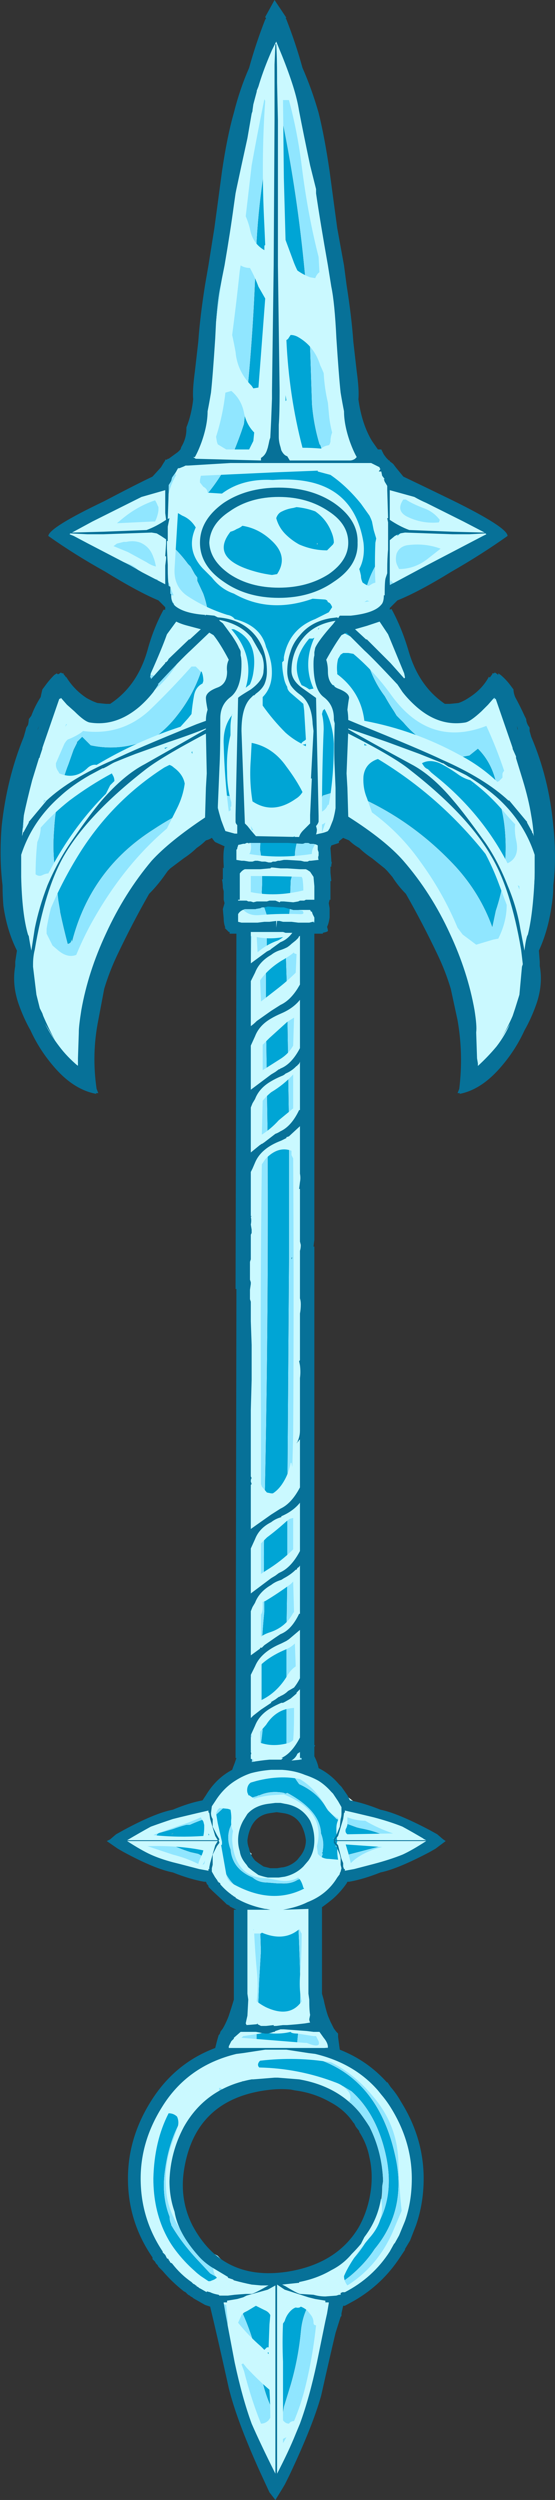 <?xml version="1.0" encoding="UTF-8" standalone="no"?>
<svg xmlns:ffdec="https://www.free-decompiler.com/flash" xmlns:xlink="http://www.w3.org/1999/xlink" ffdec:objectType="shape" height="147.4px" width="32.75px" xmlns="http://www.w3.org/2000/svg">
  <rect width="100%" height="100%" fill="#333333" stroke="none"/>
  <g transform="matrix(1.0, 0.0, 0.0, 1.0, 17.95, 85.1)">
    <path d="M-4.35 -58.0 L-6.4 -58.05 -6.55 -58.15 -6.45 -58.15 Q-6.25 -58.5 -6.05 -59.05 -5.7 -60.05 -5.7 -60.85 -5.6 -61.35 -5.5 -61.95 -5.4 -62.85 -5.25 -65.15 L-5.2 -66.15 Q-5.1 -67.5 -4.95 -68.2 L-4.7 -69.45 Q-4.35 -71.5 -4.15 -73.0 L-4.05 -73.7 -4.0 -73.95 -3.7 -75.35 -3.35 -76.95 -3.1 -78.4 -3.05 -78.55 -3.05 -78.6 -3.0 -78.95 -2.8 -79.7 -2.8 -79.75 -2.7 -80.0 Q-2.45 -80.85 -2.05 -81.8 L-1.9 -82.15 -1.65 -82.65 -1.3 -81.8 Q-0.9 -80.8 -0.65 -80.0 -0.4 -79.2 -0.3 -78.55 -0.05 -77.25 0.35 -75.35 L0.7 -73.95 0.7 -73.7 Q0.95 -72.0 1.4 -69.45 L1.6 -68.2 Q1.8 -67.25 1.9 -65.15 2.05 -62.85 2.15 -61.95 2.25 -61.35 2.35 -60.85 2.35 -60.05 2.7 -59.05 2.9 -58.5 3.1 -58.15 L3.0 -58.05 Q2.85 -57.95 2.7 -57.95 L1.35 -57.95 Q1.1 -58.35 0.95 -58.85 L0.9 -58.9 Q0.55 -60.05 0.45 -61.3 L0.45 -61.35 0.35 -64.4 Q0.0 -72.1 -1.5 -78.95 L-1.6 -78.75 -1.6 -80.55 Q-1.6 -81.75 -1.65 -82.5 L-1.7 -82.5 -1.75 -81.3 -1.75 -80.25 Q-1.75 -78.8 -1.75 -78.05 -2.7 -74.15 -2.85 -69.85 -3.0 -64.95 -3.55 -60.1 L-3.7 -59.65 Q-4.0 -58.8 -4.35 -58.0 M1.4 -57.8 L3.95 -57.8 4.45 -57.55 4.45 -57.5 4.5 -57.45 4.4 -57.3 4.55 -57.3 4.6 -57.05 4.75 -56.85 4.7 -56.85 4.75 -56.7 4.9 -56.45 4.9 -56.2 4.95 -54.75 3.1 -56.05 1.4 -57.8 M5.05 -54.65 L5.05 -56.2 6.5 -55.8 Q6.85 -55.6 7.2 -55.45 L9.4 -54.35 10.65 -53.7 8.75 -53.75 7.35 -53.8 7.1 -53.65 8.75 -53.6 Q9.15 -53.6 9.75 -53.6 L10.7 -53.65 10.75 -53.6 10.55 -53.5 7.2 -51.75 5.05 -50.6 5.05 -51.35 4.75 -50.75 Q4.75 -50.5 4.75 -50.05 L4.75 -50.0 4.7 -50.0 Q4.7 -49.6 4.55 -49.45 L4.4 -49.3 4.3 -48.65 4.95 -47.7 Q5.3 -46.85 5.9 -45.4 L5.95 -45.15 5.9 -45.1 5.4 -45.65 Q5.85 -44.7 6.3 -43.7 L6.6 -43.45 Q7.95 -42.25 9.5 -42.5 9.8 -42.55 10.45 -43.15 L10.85 -43.55 11.2 -43.95 11.25 -43.95 11.25 -43.9 11.3 -43.9 12.25 -41.15 12.3 -41.05 12.45 -41.0 12.35 -40.9 12.5 -40.5 12.5 -40.4 12.9 -39.1 Q13.25 -37.95 13.4 -37.0 13.5 -36.45 13.55 -35.8 L13.5 -35.95 13.45 -36.0 13.45 -36.05 13.15 -36.6 13.15 -36.65 13.1 -36.7 12.1 -37.9 12.05 -37.9 11.5 -38.4 11.35 -38.8 Q11.1 -40.1 10.25 -40.95 L9.75 -40.55 8.9 -40.4 7.05 -41.4 Q6.35 -41.9 5.85 -42.5 L5.45 -42.9 5.3 -43.15 Q5.0 -43.6 4.75 -44.05 3.5 -45.7 3.4 -48.15 3.3 -51.95 6.2 -53.8 L6.25 -53.85 6.2 -53.85 6.05 -53.9 5.05 -54.65 M11.6 -37.85 Q13.0 -36.5 13.6 -34.7 L13.6 -33.4 Q13.5 -31.2 13.2 -30.0 L13.15 -29.9 Q13.05 -29.55 13.0 -29.05 L12.75 -30.35 Q12.55 -31.6 12.0 -32.9 L11.75 -33.45 Q11.95 -34.7 11.85 -36.0 11.8 -36.7 11.65 -37.35 L11.6 -37.85 M11.75 -33.2 Q12.4 -31.5 12.8 -29.1 12.85 -28.7 12.9 -28.25 L12.85 -28.1 12.7 -26.45 12.45 -25.65 12.3 -25.2 Q12.0 -24.5 11.55 -23.75 L12.15 -24.75 Q11.85 -24.05 11.35 -23.4 10.85 -22.8 10.25 -22.25 L10.25 -22.4 10.2 -22.7 10.15 -24.2 10.15 -24.25 Q10.2 -24.6 10.05 -25.55 9.65 -27.8 8.6 -30.05 7.5 -32.45 5.85 -34.35 4.7 -35.65 2.1 -37.25 2.25 -37.85 2.4 -38.45 L2.95 -38.2 3.05 -38.2 Q6.4 -36.75 8.95 -34.0 10.4 -32.4 11.1 -30.45 L11.3 -31.4 Q11.6 -32.3 11.75 -33.2 M1.85 -38.6 L1.85 -37.45 Q1.8 -37.1 1.7 -36.75 L1.5 -36.25 1.4 -36.1 Q1.2 -36.0 0.9 -35.95 L0.7 -35.9 Q0.75 -36.05 0.75 -36.2 L0.75 -36.3 0.4 -35.65 0.15 -36.25 0.1 -36.4 Q0.0 -36.25 0.0 -36.05 L0.0 -36.0 0.0 -35.4 0.25 -35.4 0.35 -35.35 0.55 -35.35 Q0.75 -35.3 0.8 -35.25 L0.8 -35.0 0.85 -34.85 0.85 -34.65 Q0.8 -34.55 0.85 -34.4 L0.4 -34.35 0.3 -34.35 0.2 -34.3 0.0 -34.3 -0.2 -34.35 -0.35 -34.35 -0.4 -34.0 -0.4 -33.9 Q-0.5 -34.1 -0.55 -34.35 L-0.65 -34.35 -0.65 -34.4 -0.55 -34.7 -0.55 -34.85 Q-0.5 -35.25 -0.4 -35.55 -0.65 -36.05 -0.15 -36.8 0.3 -37.4 0.85 -37.8 L1.1 -38.2 1.75 -38.4 1.85 -38.6 M-0.65 -33.85 L0.1 -33.85 0.2 -33.8 0.35 -33.7 0.55 -33.4 0.6 -32.85 0.6 -32.05 0.1 -32.05 0.0 -32.0 -0.25 -32.0 -0.35 -31.95 -0.65 -31.9 -0.85 -31.9 -0.8 -33.2 Q-0.7 -33.55 -0.65 -33.85 M-0.85 -31.55 L-0.65 -31.45 0.35 -31.45 0.4 -31.35 0.45 -31.35 0.5 -31.2 0.6 -31.0 0.6 -30.7 0.5 -30.75 0.3 -30.7 -0.35 -30.7 -0.75 -30.75 -0.95 -30.75 Q-0.9 -30.9 -0.9 -31.1 L-0.85 -31.55 M-1.1 -30.1 L-0.7 -30.1 Q-0.85 -29.85 -1.1 -29.7 L-1.1 -30.1 M-1.1 -29.2 L-1.0 -29.25 Q-0.85 -29.35 -0.75 -29.45 L-0.5 -29.65 -0.35 -29.8 -0.3 -29.9 Q-0.25 -29.9 -0.25 -29.95 L-0.25 -27.05 -0.4 -26.8 Q-0.7 -26.35 -1.0 -26.1 L-1.1 -29.2 M-1.0 -25.5 Q-0.55 -25.8 -0.25 -26.15 -0.25 -26.0 -0.25 -25.9 L-0.25 -23.3 Q-0.6 -22.7 -0.95 -22.35 L-1.0 -25.5 M-0.95 -21.85 Q-0.7 -22.0 -0.5 -22.2 L-0.45 -22.25 Q-0.4 -22.25 -0.4 -22.3 -0.3 -22.35 -0.25 -22.5 L-0.25 -19.65 -0.3 -19.65 Q-0.55 -19.05 -0.9 -18.75 L-0.95 -21.85 M-0.9 -18.1 L-0.25 -18.7 -0.25 -16.1 -0.1 -14.8 -0.25 -14.15 -0.25 -12.25 -0.2 -12.25 0.05 -10.85 Q0.2 -10.0 -0.25 -9.6 L-0.25 -8.55 -0.3 -8.45 -0.15 -8.35 -0.1 -8.3 Q-0.1 -7.9 -0.25 -7.55 L-0.25 -4.85 Q-0.2 -4.4 -0.3 -3.9 L-0.25 -3.95 -0.25 -1.2 -0.2 -0.45 -0.25 0.1 -0.25 2.6 Q-0.6 3.25 -1.0 3.6 L-0.9 -10.8 Q-0.9 -14.45 -0.9 -18.1 M-1.0 4.15 Q-0.55 3.9 -0.25 3.5 -0.25 3.65 -0.25 3.8 L-0.25 6.35 Q-0.6 7.0 -1.0 7.35 L-1.0 4.15 M-1.0 7.85 Q-0.7 7.7 -0.5 7.45 L-0.45 7.45 -0.4 7.35 Q-0.3 7.3 -0.25 7.2 L-0.25 10.05 -0.3 10.05 Q-0.6 10.7 -1.05 11.05 L-1.0 7.85 M-1.05 11.65 L-0.9 11.55 -0.25 11.0 -0.25 13.85 Q-0.4 14.15 -0.6 14.4 L-0.95 14.6 -1.05 14.7 -1.05 11.65 M-1.05 15.2 L-0.8 15.05 -0.45 14.75 -0.45 14.7 -0.25 14.5 -0.25 17.35 -0.55 17.8 -0.4 17.8 -0.15 18.25 -0.15 18.65 -0.2 18.65 -0.7 18.7 -1.05 18.65 -1.05 15.2 M-0.8 19.3 Q-0.35 19.4 0.05 19.55 0.5 19.7 0.85 19.9 1.25 20.15 1.6 20.55 L1.7 20.65 2.0 21.1 2.2 21.45 2.2 21.8 Q2.2 22.0 2.15 22.15 L2.15 22.25 1.9 22.15 1.4 21.65 1.3 21.5 Q0.8 20.6 -0.3 20.1 -0.6 19.7 -0.8 19.3 M2.25 22.3 L2.3 22.15 2.35 21.8 2.4 21.75 2.4 21.65 3.05 21.8 4.1 22.05 Q5.05 22.3 5.8 22.6 6.35 22.9 7.2 23.4 L4.95 23.4 5.0 23.3 4.9 23.2 Q4.15 22.85 3.3 22.7 L3.1 22.65 2.55 22.45 2.25 22.3 M4.9 23.45 L7.2 23.45 Q6.35 24.0 5.8 24.25 5.05 24.55 4.1 24.8 L2.95 25.1 2.4 25.2 2.4 25.1 2.35 25.1 2.3 24.95 2.3 24.75 2.2 24.5 2.2 24.35 4.5 23.75 Q4.8 23.65 4.9 23.45 M2.15 24.4 L2.15 24.85 2.2 25.05 2.15 25.25 2.1 25.35 2.1 25.4 1.95 25.6 Q1.35 26.6 0.2 27.05 -0.1 27.2 -0.45 27.3 L-0.45 27.15 1.75 24.95 2.1 24.4 2.15 24.4 M-0.4 27.5 L0.25 27.45 0.25 32.45 0.3 32.8 Q0.3 33.45 0.35 33.7 L0.3 33.95 Q0.3 34.05 0.35 34.15 L0.05 34.2 -0.3 34.25 Q-0.2 32.7 -0.25 31.2 -0.3 29.25 -0.4 27.5 M-0.35 34.6 L0.15 34.65 0.55 34.7 0.9 34.7 1.15 35.05 Q1.4 35.35 1.4 35.6 L1.4 35.65 -0.45 35.65 -0.35 34.6 M-0.45 35.8 L0.25 35.95 0.65 36.0 Q2.95 36.55 4.35 38.15 L4.55 38.4 Q4.85 38.75 5.1 39.15 6.35 41.15 6.35 43.35 6.35 44.7 5.95 45.85 L5.6 46.7 5.35 47.15 5.3 47.2 5.05 47.65 Q4.05 49.2 2.4 50.05 L2.25 50.05 2.15 50.1 2.15 50.2 2.05 50.2 1.9 50.25 1.25 50.3 0.65 50.2 0.7 50.2 Q1.75 49.85 2.7 49.1 3.6 48.35 4.15 47.5 6.1 45.15 5.35 41.95 4.2 36.8 -0.45 36.0 L-0.45 35.8 M0.5 50.4 L0.65 50.45 1.25 50.55 1.25 50.65 1.45 50.65 1.45 50.7 1.35 51.3 1.25 51.75 0.75 54.2 Q0.3 56.3 -0.25 57.8 L-0.5 58.4 Q-0.9 59.4 -1.6 60.75 L-1.6 58.2 Q-1.4 58.15 -1.45 57.95 L-1.25 57.1 -1.2 56.8 Q-1.0 56.15 -0.8 55.5 -0.35 53.95 -0.2 52.35 -0.1 51.25 0.5 50.4 M-1.7 58.0 L-1.7 60.75 Q-2.6 58.95 -3.1 57.8 -3.65 56.3 -4.1 54.2 L-4.65 51.3 -4.75 50.7 -4.75 50.65 -4.55 50.65 -4.55 50.55 -4.3 50.5 -3.85 50.8 -3.6 51.35 Q-2.85 53.05 -2.55 54.9 -2.35 55.9 -2.0 56.7 L-1.7 58.0 M-4.7 50.25 L-5.0 50.25 -5.05 50.2 Q-5.35 50.15 -5.55 50.05 L-5.75 50.0 -5.75 50.05 -6.1 49.85 -6.2 49.8 -6.25 49.75 -6.35 49.7 Q-6.35 49.65 -6.4 49.65 L-6.45 49.6 -6.55 49.55 -6.65 49.45 Q-7.3 49.0 -7.8 48.35 L-7.9 48.3 -7.95 48.2 -8.0 48.15 -8.0 48.1 -8.1 48.05 -8.2 47.85 -8.35 47.7 -8.35 47.65 Q-9.65 45.7 -9.65 43.35 -9.65 41.15 -8.4 39.15 -6.9 36.7 -4.0 36.0 L-3.6 35.95 -3.0 35.85 -3.05 35.85 Q-3.95 36.15 -4.9 36.7 -9.45 39.25 -9.1 43.45 -9.2 44.7 -8.5 46.1 -7.7 47.7 -6.45 48.8 -5.65 49.6 -4.7 50.25 M-2.95 35.65 L-4.45 35.65 -4.45 35.55 -4.3 35.25 -4.15 35.1 -4.15 35.05 -3.75 34.7 -3.15 34.7 Q-3.05 34.7 -3.0 34.7 L-2.8 34.75 -2.8 35.1 -2.95 35.65 M-2.75 34.25 L-2.8 34.25 -3.4 34.3 -3.45 34.2 Q-3.4 33.95 -3.35 33.75 L-3.3 32.8 -3.35 32.45 -3.35 27.5 -2.95 27.5 -2.6 28.3 -2.55 29.95 -2.65 31.7 -2.75 34.25 M-3.05 27.25 Q-3.6 27.05 -4.05 26.8 L-4.05 26.75 -4.1 26.75 -4.15 26.7 -4.2 26.7 -4.2 26.65 -4.25 26.65 -4.3 26.6 Q-4.65 26.35 -4.95 26.0 L-4.95 25.95 -5.0 25.9 -5.05 25.9 -5.05 25.85 -5.1 25.85 -5.1 25.8 -5.15 25.75 -5.15 25.7 -5.2 25.7 -5.2 25.65 -5.25 25.6 -5.45 25.25 -5.45 25.05 -5.4 24.85 -5.4 24.65 -5.3 24.7 -4.65 25.3 Q-4.35 25.9 -3.85 26.25 L-3.15 26.95 -3.05 27.25 M-5.5 24.6 L-5.55 24.75 -5.6 25.0 -5.6 25.1 -5.65 25.1 -5.65 25.2 -6.2 25.1 -7.35 24.8 -7.75 24.7 Q-8.5 24.5 -9.05 24.25 -9.6 24.0 -10.45 23.45 L-8.25 23.45 Q-7.5 23.85 -6.7 24.1 L-6.25 24.2 -5.5 24.6 M-8.35 23.4 L-10.45 23.4 Q-9.6 22.9 -9.05 22.6 -8.5 22.4 -7.75 22.15 L-7.35 22.05 -6.3 21.8 -5.65 21.65 -5.65 21.75 -5.6 21.8 -5.55 22.05 Q-6.2 22.25 -6.75 22.5 L-6.95 22.5 Q-7.35 22.6 -7.75 22.75 -8.1 22.85 -8.45 22.95 -8.75 23.0 -8.7 23.25 L-8.5 23.35 -8.35 23.4 M-5.45 22.0 L-5.5 21.8 -5.45 21.4 -5.25 21.1 Q-4.75 20.3 -4.0 19.85 -3.6 19.6 -3.15 19.45 L-2.8 19.4 -4.65 21.4 -5.25 21.95 -5.45 22.0 M-2.7 18.7 L-3.1 18.8 Q-3.05 18.55 -3.15 18.3 L-3.45 17.8 -3.15 17.8 -3.15 17.2 -2.9 16.65 Q-2.75 16.3 -2.5 16.05 L-2.45 16.95 Q-2.55 17.85 -2.7 18.7 M-2.5 15.65 L-2.55 15.7 -3.0 16.05 -3.15 16.2 -3.15 13.65 -2.9 13.15 Q-2.75 12.8 -2.5 12.55 L-2.5 15.65 M-2.5 12.0 L-2.5 12.05 -2.6 12.05 -2.6 12.1 -3.15 12.5 -3.15 9.9 -3.05 9.65 -2.9 9.4 Q-2.7 8.95 -2.35 8.6 L-2.35 9.95 Q-2.45 10.95 -2.5 12.0 M-2.35 8.25 L-3.15 8.85 -3.15 6.2 -2.9 5.65 Q-2.75 5.2 -2.35 4.9 L-2.35 5.2 Q-2.4 6.75 -2.35 8.25 M-2.35 4.45 L-2.8 4.8 -3.15 5.05 Q-3.15 4.4 -3.15 3.8 L-3.15 2.65 Q-3.4 2.25 -3.35 1.6 -3.3 0.8 -3.15 0.05 L-3.15 -0.95 -3.25 -2.25 -3.15 -6.95 Q-3.25 -8.3 -3.2 -9.65 L-3.2 -10.7 -3.15 -10.85 -3.15 -11.95 Q-3.4 -12.5 -3.4 -13.3 L-3.15 -14.15 -3.15 -16.0 -3.05 -16.2 -2.9 -16.55 Q-2.7 -17.05 -2.15 -17.45 -2.1 -6.5 -2.35 4.45 M-2.15 -17.9 L-2.35 -17.75 -2.5 -17.65 -2.55 -17.65 Q-2.55 -17.6 -2.6 -17.6 L-3.15 -17.15 -3.15 -19.8 -3.05 -20.05 -2.9 -20.3 Q-2.7 -20.85 -2.2 -21.2 L-2.15 -17.9 M-2.2 -21.55 L-3.15 -20.85 -3.15 -23.45 -2.9 -24.0 Q-2.7 -24.5 -2.25 -24.85 L-2.2 -21.55 M-2.25 -25.3 L-2.8 -24.9 Q-3.0 -24.7 -3.15 -24.6 -3.15 -25.25 -3.15 -25.9 L-3.15 -27.25 -2.9 -27.75 Q-2.7 -28.25 -2.25 -28.6 -2.25 -26.95 -2.25 -25.3 M-2.2 -28.95 L-3.15 -28.3 -3.15 -30.15 -2.2 -30.15 -2.2 -28.95 M-2.2 -30.75 L-2.35 -30.75 -2.75 -30.7 -3.7 -30.7 -3.9 -30.75 -3.9 -31.2 Q-3.8 -31.4 -3.5 -31.5 L-2.85 -31.5 -2.8 -31.95 -3.0 -31.9 -3.15 -31.95 -3.3 -31.95 -3.4 -32.0 -3.9 -32.0 -3.9 -32.05 -3.8 -32.05 -3.8 -33.6 Q-3.65 -33.8 -3.5 -33.85 L-3.15 -33.85 -3.15 -34.3 -3.25 -34.3 -3.55 -34.35 -3.7 -34.35 -4.0 -34.4 -4.0 -35.0 -3.95 -35.05 -3.95 -35.1 -3.9 -35.25 Q-3.9 -35.3 -3.8 -35.3 L-3.6 -35.35 -3.5 -35.35 -4.05 -36.75 -4.05 -36.65 Q-4.05 -36.55 -3.95 -36.45 -3.95 -36.3 -3.95 -36.2 L-3.95 -35.95 -4.1 -35.95 -4.65 -36.1 -4.75 -36.35 -4.9 -36.75 -5.1 -37.45 -5.1 -37.5 -5.4 -37.4 -5.35 -37.15 Q-7.85 -35.65 -9.0 -34.35 -10.6 -32.45 -11.7 -30.05 -12.75 -27.8 -13.15 -25.55 -13.3 -24.6 -13.3 -24.25 L-13.3 -24.2 -13.35 -22.7 -13.35 -22.25 Q-14.0 -22.8 -14.45 -23.4 -14.95 -24.05 -15.3 -24.75 L-14.7 -23.75 Q-15.1 -24.5 -15.4 -25.2 L-15.45 -25.35 -15.6 -25.65 -15.8 -26.45 -16.0 -28.1 -16.0 -28.25 Q-16.0 -28.7 -15.9 -29.1 -15.45 -31.85 -14.65 -33.65 -14.6 -32.8 -14.5 -32.0 L-14.4 -31.4 -14.4 -31.35 Q-14.2 -30.4 -13.95 -29.45 -13.75 -29.5 -13.75 -29.65 L-13.75 -29.75 -13.7 -29.6 Q-12.6 -33.85 -8.9 -36.2 -7.85 -36.9 -6.75 -37.4 L-5.9 -37.8 -5.8 -37.8 -5.5 -38.0 Q-5.3 -38.15 -5.1 -38.2 -4.6 -38.25 -4.2 -38.1 L-4.15 -38.15 Q-2.5 -37.7 -2.55 -36.05 L-2.6 -35.0 Q-2.5 -34.5 -2.5 -33.95 -2.45 -33.2 -2.5 -32.5 L-2.4 -31.9 -2.6 -31.95 -2.7 -31.55 -2.6 -31.55 -2.5 -31.6 -2.35 -31.6 -2.15 -31.0 -2.2 -30.75 M-14.7 -33.85 L-15.15 -32.9 Q-15.65 -31.6 -15.9 -30.35 L-16.1 -29.05 Q-16.2 -29.55 -16.25 -29.9 L-16.3 -30.0 Q-16.65 -31.2 -16.7 -33.4 L-16.7 -34.7 Q-16.1 -36.65 -14.5 -38.05 -14.7 -37.15 -14.75 -36.2 -14.85 -35.0 -14.7 -33.85 M-14.35 -38.55 Q-14.8 -38.25 -15.2 -37.9 L-16.2 -36.7 -16.25 -36.65 -16.25 -36.6 -16.55 -36.05 -16.6 -36.0 -16.6 -35.95 -16.65 -35.8 Q-16.6 -36.45 -16.55 -37.0 -16.35 -37.95 -16.05 -39.1 L-15.65 -40.4 -15.6 -40.45 -15.6 -40.5 -15.45 -40.95 -15.45 -41.0 -15.4 -41.15 -15.3 -41.35 -15.55 -41.45 -15.6 -41.65 -15.25 -41.55 -15.2 -41.7 -15.25 -41.75 -15.15 -41.75 -14.45 -43.9 -14.4 -43.9 -14.35 -43.95 -14.0 -43.55 -13.55 -43.15 Q-12.95 -42.55 -12.65 -42.5 -11.1 -42.25 -9.7 -43.45 -9.25 -43.85 -8.9 -44.3 L-8.6 -44.75 -8.65 -44.75 -8.6 -44.8 Q-7.4 -46.1 -6.85 -46.6 L-6.85 -46.8 -6.7 -46.85 -6.7 -46.75 -6.45 -47.0 Q-6.35 -47.4 -6.35 -47.8 L-6.75 -47.4 -6.8 -47.4 -8.0 -46.25 -8.05 -46.15 -8.15 -46.05 -8.2 -46.05 -8.2 -46.0 -9.0 -45.1 -9.05 -45.05 -9.05 -45.15 -9.1 -45.15 -9.05 -45.4 Q-8.4 -46.85 -8.1 -47.7 L-7.2 -48.95 -6.4 -48.9 Q-7.3 -49.05 -7.7 -49.45 L-7.7 -49.5 Q-7.85 -49.6 -7.85 -50.05 L-7.9 -50.1 -7.9 -50.5 -8.0 -50.55 Q-8.05 -51.0 -8.05 -51.55 L-8.05 -52.3 -8.2 -52.4 -8.2 -52.3 -8.15 -52.3 -8.15 -52.15 -8.2 -51.75 -8.2 -50.65 -9.55 -51.35 -10.25 -51.75 -12.75 -53.05 -13.6 -53.5 -13.85 -53.6 -13.8 -53.65 -12.8 -53.6 Q-12.2 -53.6 -11.85 -53.6 L-10.85 -53.65 -11.1 -53.8 -11.85 -53.75 -13.7 -53.7 -12.5 -54.35 -9.6 -55.8 -8.2 -56.2 -8.2 -54.85 -8.15 -54.45 Q-8.7 -54.1 -9.15 -53.9 L-8.8 -53.7 Q-7.65 -52.95 -6.85 -51.85 L-6.7 -51.7 -6.45 -51.25 -6.3 -51.05 -6.3 -50.85 -5.95 -50.1 Q-5.5 -48.85 -5.65 -47.45 -5.95 -44.85 -7.5 -42.9 -8.0 -42.25 -8.7 -41.7 L-8.9 -41.6 Q-10.75 -40.75 -12.6 -41.15 -12.85 -41.4 -13.1 -41.65 L-13.4 -41.35 -13.4 -41.3 -13.6 -40.9 -13.9 -40.05 Q-14.2 -39.3 -14.35 -38.55 M-8.0 -54.4 L-7.95 -54.55 -8.05 -54.5 Q-8.0 -55.85 -8.0 -56.2 L-8.0 -56.5 Q-7.9 -56.65 -7.85 -56.75 L-7.8 -56.95 -7.55 -57.3 -7.45 -57.5 -7.35 -57.5 -7.1 -57.6 -7.0 -57.65 -6.85 -57.65 -4.5 -57.8 Q-5.1 -56.65 -5.95 -55.7 -7.1 -55.15 -8.0 -54.4 M0.75 -53.1 L0.8 -53.05 0.75 -52.95 0.75 -53.1 M9.9 -38.85 L9.95 -38.85 9.95 -38.8 9.9 -38.85 M-3.15 -36.35 L-3.15 -36.35 M-3.2 -35.6 L-3.25 -35.45 -3.25 -35.4 -3.2 -35.4 -3.2 -35.6 M-2.7 20.75 L-2.65 20.75 Q-2.0 20.45 -1.2 20.6 L-1.1 20.65 -1.0 20.6 Q0.95 21.65 1.0 23.0 1.2 23.5 1.1 24.0 L1.1 24.1 1.05 24.15 1.1 24.2 Q0.95 24.8 0.45 25.2 0.15 25.55 -0.4 25.75 -0.8 26.0 -1.4 25.95 L-1.6 25.95 -2.2 25.9 Q-2.7 25.9 -3.05 25.6 -4.25 25.1 -4.35 23.95 -4.6 23.3 -4.4 22.7 L-4.3 22.45 Q-4.05 21.75 -3.55 21.2 -3.25 20.9 -2.8 20.8 L-2.7 20.75 M-7.8 23.05 L-7.85 23.05 -7.65 22.95 -7.8 23.05 M-0.9 21.45 Q-1.55 21.2 -2.25 21.4 -4.6 23.05 -3.15 24.3 -3.25 24.7 -2.8 25.0 -2.1 25.5 -1.55 25.2 -0.35 25.5 0.2 24.45 0.8 23.35 0.4 22.35 L0.35 22.25 Q0.1 21.9 -0.2 21.65 L-0.9 21.45 M-7.1 40.3 Q-7.6 41.2 -7.8 42.2 L-7.15 46.5 Q-6.2 47.35 -5.1 47.9 -4.85 48.2 -4.35 48.55 -2.3 49.8 -0.7 48.8 0.55 48.75 1.55 47.95 L2.1 47.65 Q3.0 47.05 3.25 46.25 L4.4 44.85 Q4.45 44.85 4.5 44.8 4.6 44.35 4.6 43.8 L4.65 43.5 Q4.6 41.8 3.85 40.3 3.6 39.9 3.3 39.5 2.0 37.9 -0.3 37.5 L-1.55 37.4 -1.75 37.4 -3.0 37.5 -3.1 37.5 Q-5.8 38.0 -7.1 40.3 M-5.55 48.95 L-6.25 48.2 Q-7.2 47.2 -7.85 46.1 L-7.85 46.05 Q-7.95 45.85 -7.95 45.6 -8.4 44.45 -8.25 43.1 -7.7 38.25 -3.35 36.9 L2.3 37.9 2.8 38.2 Q4.25 39.5 4.8 41.85 5.5 44.85 3.75 46.9 2.6 49.0 0.1 49.8 -2.4 50.6 -4.3 49.5 -4.95 49.3 -5.55 48.95 M1.7 23.25 L1.75 23.3 1.7 23.3 1.7 23.25 M2.4 50.35 L2.4 50.35" fill="#90e6ff" fill-rule="evenodd" stroke="none"/>
    <path d="M-3.1 18.8 L-3.7 19.1 -3.75 18.4 -3.45 17.8 -3.15 18.3 Q-3.05 18.55 -3.1 18.8" fill="#077198" fill-rule="evenodd" stroke="none"/>
    <path d="M1.35 -57.95 L1.4 -57.8 3.1 -56.05 4.95 -54.75 5.05 -54.65 6.05 -53.9 6.2 -53.8 Q3.3 -51.95 3.4 -48.15 3.5 -45.7 4.75 -44.05 5.0 -43.6 5.3 -43.15 L5.45 -42.9 5.85 -42.5 Q6.35 -41.9 7.05 -41.4 L8.9 -40.4 9.75 -40.55 10.25 -40.95 Q11.1 -40.1 11.35 -38.8 L11.5 -38.4 11.6 -37.85 11.65 -37.35 Q11.8 -36.7 11.85 -36.0 11.95 -34.7 11.75 -33.45 L11.75 -33.2 Q11.6 -32.3 11.3 -31.4 L11.1 -30.45 Q10.4 -32.4 8.95 -34.0 6.4 -36.75 3.05 -38.2 L2.95 -38.2 2.4 -38.45 1.85 -38.65 1.85 -38.6 1.75 -38.4 1.1 -38.2 0.85 -37.8 Q0.3 -37.4 -0.15 -36.8 -0.65 -36.05 -0.4 -35.55 -0.5 -35.25 -0.55 -34.85 L-0.55 -34.7 -0.65 -34.4 -0.65 -34.35 -0.65 -34.2 Q-0.65 -34.05 -0.65 -33.85 -0.7 -33.55 -0.8 -33.2 L-0.85 -31.9 -0.85 -31.55 -0.9 -31.1 Q-0.9 -30.9 -0.95 -30.75 L-1.1 -30.45 -1.1 -30.1 -1.1 -29.7 -1.1 -29.2 -1.0 -26.1 -1.0 -25.5 -0.95 -22.35 -0.95 -21.85 -0.9 -18.75 -0.9 -18.1 Q-0.9 -14.45 -0.9 -10.8 L-1.0 3.6 -1.0 4.15 -1.0 7.35 -1.0 7.85 -1.05 11.05 -1.05 11.65 -1.05 14.7 -1.05 15.2 -1.05 18.65 -0.8 19.3 Q-0.6 19.7 -0.3 20.1 0.8 20.6 1.3 21.5 L1.4 21.65 1.9 22.15 2.15 22.25 2.25 22.3 2.55 22.45 3.1 22.65 3.3 22.7 Q4.15 22.85 4.9 23.2 L5.0 23.3 4.95 23.4 4.9 23.45 Q4.8 23.65 4.5 23.75 L2.2 24.35 2.15 24.4 2.1 24.4 1.75 24.95 -0.45 27.15 -0.45 27.3 -0.4 27.5 Q-0.3 29.25 -0.25 31.2 -0.2 32.7 -0.3 34.25 L-0.35 34.6 -0.45 35.65 -0.45 35.8 -0.45 36.0 Q4.2 36.8 5.35 41.95 6.1 45.15 4.15 47.5 3.6 48.35 2.7 49.1 1.75 49.85 0.7 50.2 L0.65 50.2 0.5 50.4 Q-0.1 51.25 -0.2 52.35 -0.35 53.95 -0.8 55.5 -1.0 56.15 -1.2 56.8 L-1.25 57.1 -1.45 57.95 Q-1.4 58.15 -1.6 58.2 L-1.65 58.25 -1.7 58.05 -1.7 58.0 -2.0 56.7 Q-2.35 55.9 -2.55 54.9 -2.85 53.05 -3.6 51.35 L-3.85 50.8 -4.3 50.5 -4.7 50.25 Q-5.65 49.6 -6.45 48.8 -7.7 47.7 -8.5 46.1 -9.2 44.7 -9.1 43.45 -9.45 39.25 -4.9 36.7 -3.95 36.15 -3.05 35.85 L-3.0 35.85 -2.95 35.65 -2.8 35.1 -2.8 34.75 -2.75 34.25 -2.65 31.7 -2.55 29.95 -2.6 28.3 -2.95 27.5 -3.05 27.25 -3.15 26.95 -3.85 26.25 Q-4.35 25.9 -4.65 25.3 L-5.3 24.7 -5.4 24.65 -5.5 24.6 -6.25 24.2 -6.7 24.1 Q-7.5 23.85 -8.25 23.45 L-8.35 23.4 -8.5 23.35 -8.7 23.25 Q-8.75 23.0 -8.45 22.95 -8.1 22.85 -7.75 22.75 -7.35 22.6 -6.95 22.5 L-6.75 22.5 Q-6.2 22.25 -5.55 22.05 L-5.45 22.0 -5.25 21.95 -4.65 21.4 -2.8 19.4 -2.7 18.7 Q-2.55 17.85 -2.45 16.95 L-2.5 16.05 -2.5 15.65 -2.5 12.55 -2.5 12.0 Q-2.45 10.95 -2.35 9.95 L-2.35 8.6 -2.35 8.25 Q-2.4 6.75 -2.35 5.2 L-2.35 4.9 -2.35 4.45 Q-2.1 -6.5 -2.15 -17.45 L-2.15 -17.9 -2.2 -21.2 -2.2 -21.55 -2.25 -24.85 -2.25 -25.3 Q-2.25 -26.95 -2.25 -28.6 L-2.2 -28.95 -2.2 -30.15 -2.2 -30.75 -2.15 -31.0 -2.35 -31.6 -2.4 -31.9 -2.5 -32.5 Q-2.45 -33.2 -2.5 -33.95 -2.5 -34.5 -2.6 -35.0 L-2.55 -36.05 Q-2.5 -37.7 -4.15 -38.15 L-4.2 -38.1 Q-4.6 -38.25 -5.1 -38.2 -5.3 -38.15 -5.5 -38.0 L-5.8 -37.8 -5.9 -37.8 -6.75 -37.4 Q-7.85 -36.9 -8.9 -36.2 -12.6 -33.85 -13.7 -29.6 L-13.75 -29.75 -13.75 -29.65 Q-13.75 -29.5 -13.95 -29.45 -14.2 -30.4 -14.4 -31.35 L-14.4 -31.4 -14.5 -32.0 Q-14.6 -32.8 -14.65 -33.65 L-14.7 -33.85 Q-14.85 -35.0 -14.75 -36.2 -14.7 -37.15 -14.5 -38.05 L-14.35 -38.55 Q-14.2 -39.3 -13.9 -40.05 L-13.6 -40.9 -13.4 -41.3 -13.4 -41.35 -13.1 -41.65 Q-12.85 -41.4 -12.6 -41.15 -10.75 -40.75 -8.9 -41.6 L-8.7 -41.7 Q-8.0 -42.25 -7.5 -42.9 -5.95 -44.85 -5.65 -47.45 -5.5 -48.85 -5.95 -50.1 L-6.3 -50.85 -6.3 -51.05 -6.45 -51.25 -6.7 -51.7 -6.85 -51.85 Q-7.65 -52.95 -8.8 -53.7 L-8.0 -54.4 Q-7.1 -55.15 -5.95 -55.7 -5.1 -56.65 -4.5 -57.8 L-4.35 -58.0 Q-4.0 -58.8 -3.7 -59.65 L-3.55 -60.1 Q-3.0 -64.95 -2.85 -69.85 -2.7 -74.15 -1.75 -78.05 L-1.6 -78.75 -1.5 -78.95 Q0.0 -72.1 0.35 -64.4 L0.45 -61.35 0.45 -61.3 Q0.55 -60.05 0.9 -58.9 L0.95 -58.85 Q1.1 -58.35 1.35 -57.95 M0.15 -36.25 L0.0 -36.0 0.0 -36.05 Q0.0 -36.25 0.1 -36.4 L0.15 -36.25 M0.75 -53.1 L0.75 -52.95 0.8 -53.05 0.75 -53.1 M9.9 -38.85 L9.95 -38.8 9.95 -38.85 9.9 -38.85 M-3.15 -36.35 L-3.15 -36.35 M-2.7 20.75 L-2.8 20.8 Q-3.25 20.9 -3.55 21.2 -4.05 21.75 -4.3 22.45 L-4.4 22.7 Q-4.6 23.3 -4.35 23.95 -4.25 25.1 -3.05 25.6 -2.7 25.9 -2.2 25.9 L-1.6 25.95 -1.4 25.95 Q-0.8 26.0 -0.4 25.75 0.15 25.55 0.45 25.2 0.95 24.8 1.1 24.2 L1.05 24.15 1.1 24.1 1.1 24.0 Q1.2 23.5 1.0 23.0 0.95 21.65 -1.0 20.6 L-1.1 20.65 -1.2 20.6 Q-2.0 20.45 -2.65 20.75 L-2.7 20.75 M-7.8 23.05 L-7.65 22.95 -7.85 23.05 -7.8 23.05 M-5.55 48.95 Q-4.95 49.3 -4.3 49.5 -2.4 50.6 0.1 49.8 2.6 49.0 3.75 46.9 5.5 44.85 4.8 41.85 4.25 39.5 2.8 38.2 L2.3 37.9 -3.35 36.9 Q-7.7 38.25 -8.25 43.1 -8.4 44.45 -7.95 45.6 -7.95 45.85 -7.85 46.05 L-7.85 46.1 Q-7.2 47.2 -6.25 48.2 L-5.55 48.95 M1.7 23.25 L1.7 23.3 1.75 23.3 1.7 23.25" fill="#00a5d5" fill-rule="evenodd" stroke="none"/>
    <path d="M0.85 -69.95 Q0.2 -72.5 -0.15 -75.35 -0.4 -77.35 -0.9 -79.2 L-1.25 -79.2 -1.2 -74.6 -1.1 -70.95 -0.6 -69.6 Q-0.5 -69.35 -0.4 -69.15 -0.05 -68.9 0.35 -68.75 L0.65 -68.7 Q0.75 -68.95 0.9 -69.05 L0.85 -69.95 M0.95 -63.55 Q0.6 -64.7 -0.4 -65.25 -0.6 -65.35 -0.8 -65.35 L-0.9 -65.2 Q-0.95 -65.1 -1.05 -65.05 -0.9 -61.75 -0.1 -58.7 0.45 -58.7 1.0 -58.65 1.15 -58.8 1.45 -58.85 L1.5 -58.9 1.55 -59.05 Q1.55 -59.35 1.65 -59.6 1.5 -60.15 1.45 -60.8 L1.4 -61.35 Q1.2 -62.2 1.15 -63.1 1.05 -63.35 0.95 -63.55 M0.8 -57.35 L-1.75 -57.25 -6.1 -57.05 -6.15 -56.8 -6.15 -56.65 -5.95 -56.4 Q-5.75 -56.3 -5.7 -56.1 L-5.7 -56.05 -4.9 -56.0 -4.85 -56.0 Q-3.65 -56.9 -1.85 -56.8 2.85 -57.15 3.5 -53.1 3.6 -52.2 3.25 -51.55 3.3 -51.4 3.35 -51.15 3.35 -50.95 3.45 -50.75 L3.6 -50.65 3.8 -50.55 4.05 -50.7 4.2 -50.75 Q4.15 -51.9 4.2 -53.1 L4.25 -53.35 4.1 -53.85 4.0 -54.35 Q3.95 -54.5 3.85 -54.7 L3.35 -55.4 Q2.5 -56.45 1.55 -57.1 L0.8 -57.3 0.8 -57.35 M3.3 -58.4 L4.7 -57.5 11.25 -53.65 6.9 -51.1 Q5.5 -50.25 5.1 -50.9 4.9 -50.1 4.65 -49.35 L1.6 -47.6 0.85 -45.1 2.15 -43.75 Q2.05 -44.25 1.75 -44.7 1.2 -44.75 1.15 -45.45 L1.2 -46.4 2.3 -47.8 Q3.0 -47.45 3.65 -47.0 3.15 -47.6 2.85 -48.3 L4.5 -48.6 5.55 -47.15 6.15 -44.95 8.5 -42.95 10.25 -43.6 11.2 -43.9 11.2 -43.85 11.4 -43.9 11.55 -43.3 Q13.5 -39.95 13.7 -35.85 L13.55 -32.3 13.0 -26.95 Q12.55 -24.2 10.7 -22.6 L10.0 -21.6 7.9 -31.05 2.55 -36.4 2.25 -37.9 Q2.45 -36.0 1.0 -35.25 L0.95 -34.55 0.8 -34.3 0.75 -30.9 Q0.35 -30.65 -0.05 -30.45 L-0.2 18.55 -0.25 18.6 -0.3 18.85 2.0 20.45 Q2.7 20.9 3.3 21.45 L3.85 21.65 Q6.2 21.8 7.05 23.35 L7.75 23.55 4.7 24.95 2.25 25.35 Q1.55 26.6 0.45 27.15 L1.15 34.75 1.55 35.55 1.05 35.7 Q3.45 36.35 5.0 38.65 6.7 41.05 6.45 43.7 7.05 46.0 5.4 48.15 L1.5 51.15 -0.5 59.8 -1.95 61.15 -3.95 56.45 Q-4.9 54.1 -4.5 51.85 L-4.6 50.8 Q-4.9 50.7 -5.2 50.55 L-5.1 50.5 Q-6.85 50.25 -8.25 48.15 -11.3 43.6 -8.7 39.25 L-6.8 36.9 -4.8 35.5 -3.7 32.1 -3.7 27.2 -5.7 25.35 -10.4 24.1 -11.0 23.4 -5.95 21.25 -5.5 20.55 -2.3 18.85 -2.85 18.75 -3.0 18.85 -3.0 18.65 Q-3.35 18.55 -3.6 18.35 L-3.15 18.15 -3.1 18.15 -3.4 17.7 -3.4 17.05 -3.1 17.35 -3.1 17.2 Q-3.35 16.95 -3.2 16.45 L-3.15 16.3 Q-3.3 12.8 -3.35 9.2 L-3.15 -28.3 -3.1 -29.9 -3.2 -29.9 -3.3 -30.1 -4.4 -31.2 -4.1 -35.5 -3.6 -35.65 Q-3.25 -35.7 -3.15 -35.35 -3.1 -35.1 -3.2 -34.8 L-3.25 -34.75 Q-1.5 -34.45 0.45 -34.75 0.45 -34.9 0.5 -35.05 L0.65 -35.35 0.15 -36.3 Q-0.05 -35.7 -0.6 -35.7 L-0.55 -35.8 Q-1.65 -35.25 -3.05 -35.8 L-4.65 -35.5 Q-5.45 -38.35 -5.25 -41.45 L-5.5 -36.9 -12.1 -28.8 -13.25 -22.3 Q-13.6 -22.25 -13.85 -22.55 L-15.95 -25.25 -16.85 -33.3 -17.15 -33.85 Q-17.2 -35.2 -16.55 -36.35 -16.6 -37.25 -16.3 -38.15 L-15.4 -42.25 -14.45 -44.05 -12.7 -43.0 Q-9.4 -43.05 -7.5 -45.95 L-7.55 -45.9 -7.55 -46.0 -8.7 -45.3 Q-8.8 -45.2 -8.95 -45.3 L-9.2 -45.3 -7.6 -48.8 -7.5 -49.15 -7.9 -49.9 Q-8.0 -50.05 -7.8 -50.0 L-7.7 -50.0 Q-7.85 -50.3 -7.95 -50.65 L-8.05 -50.85 Q-8.1 -50.7 -8.2 -50.6 L-8.65 -50.75 -8.65 -50.95 -8.9 -50.95 -9.6 -51.15 Q-9.8 -51.65 -10.35 -51.85 -12.35 -52.5 -13.9 -53.65 L-8.4 -56.45 -8.0 -56.0 Q-7.85 -56.6 -7.55 -57.1 L-7.6 -57.1 Q-7.6 -57.4 -7.35 -57.5 L-7.1 -57.85 -5.5 -63.9 Q-4.85 -68.75 -4.2 -73.65 L-2.9 -79.8 -1.75 -82.95 Q1.25 -77.6 1.75 -71.05 L3.3 -58.4 M6.0 -55.65 L5.85 -55.65 Q5.4 -55.0 6.05 -54.65 6.95 -54.2 7.95 -54.3 L8.0 -54.45 Q7.65 -54.9 7.15 -55.1 6.35 -55.4 6.0 -55.65 M5.8 -54.25 L5.8 -54.2 5.85 -54.2 5.8 -54.25 M8.05 -52.75 Q7.1 -53.1 6.05 -52.95 5.6 -52.85 5.45 -52.45 5.35 -52.05 5.5 -51.75 L5.6 -51.55 Q6.55 -51.55 7.35 -52.2 L8.05 -52.75 M5.5 -53.5 Q5.75 -53.75 6.1 -53.85 L5.55 -54.05 5.5 -53.5 M0.65 -54.95 Q0.1 -55.15 -0.45 -55.2 L-0.65 -55.15 Q-1.0 -55.1 -1.3 -54.95 -1.55 -54.85 -1.65 -54.55 -1.5 -54.0 -1.1 -53.6 -0.75 -53.25 -0.3 -53.0 0.5 -52.65 1.35 -52.65 L1.7 -53.0 1.75 -53.1 Q1.75 -53.4 1.6 -53.75 1.3 -54.5 0.65 -54.95 M1.25 -49.75 L0.5 -49.8 Q-2.05 -48.9 -4.15 -50.1 -4.9 -50.35 -5.45 -51.05 L-6.0 -51.6 Q-7.0 -52.7 -6.4 -54.0 -6.7 -54.5 -7.2 -54.7 L-7.45 -54.85 -7.65 -51.55 Q-7.7 -50.45 -6.8 -49.9 -5.8 -49.25 -4.55 -48.85 -4.25 -48.8 -4.1 -48.6 -2.55 -48.2 -2.25 -46.95 -2.05 -46.5 -1.95 -46.0 -1.75 -44.7 -2.45 -44.0 L-2.45 -43.5 Q-1.85 -42.65 -1.1 -41.9 -0.65 -41.5 -0.15 -41.25 -0.2 -41.3 0.05 -41.45 L0.1 -41.5 0.0 -43.2 -0.05 -43.6 -0.75 -44.2 Q-1.0 -44.4 -1.0 -44.6 -1.15 -44.85 -1.2 -45.15 -1.3 -45.6 -1.3 -46.05 L-1.2 -46.15 -1.2 -46.35 Q-0.9 -48.0 0.65 -48.6 L1.45 -49.0 1.65 -49.3 Q1.6 -49.45 1.5 -49.55 L1.4 -49.6 1.35 -49.7 1.25 -49.75 M3.7 -49.7 L3.55 -49.6 3.85 -49.65 3.7 -49.7 M0.9 -48.1 L0.8 -48.0 0.85 -48.0 0.9 -48.1 M0.5 -47.45 L0.3 -47.45 Q-0.9 -46.05 -0.15 -44.7 0.1 -44.6 0.3 -44.45 L0.55 -44.5 Q-0.1 -45.95 0.6 -47.5 L0.5 -47.45 M2.15 -46.5 L2.0 -46.25 Q1.9 -45.85 1.95 -45.45 L1.95 -45.35 Q3.35 -44.3 3.55 -42.6 6.5 -42.05 9.15 -40.6 10.4 -39.95 11.4 -39.0 L11.5 -39.05 11.7 -39.25 11.7 -39.45 Q11.7 -39.55 11.8 -39.65 11.35 -41.0 10.75 -42.3 7.4 -41.0 5.15 -44.1 4.15 -45.5 2.9 -46.55 L2.6 -46.6 2.3 -46.6 2.15 -46.5 M1.1 -43.2 L1.05 -43.0 Q1.15 -42.6 1.15 -42.1 1.05 -39.65 1.05 -37.25 1.25 -37.35 1.35 -37.55 L1.4 -37.65 1.45 -37.65 Q1.75 -39.3 1.75 -41.25 1.7 -42.4 1.2 -43.3 L1.1 -43.2 M9.0 -39.5 Q8.5 -39.85 8.0 -40.1 7.4 -40.35 6.95 -40.1 L7.05 -39.95 Q7.15 -39.8 7.3 -39.75 L7.5 -39.55 8.05 -39.1 Q10.55 -37.0 12.0 -34.2 12.75 -34.55 12.5 -35.6 12.4 -36.1 12.45 -36.5 12.2 -36.75 11.9 -37.1 10.95 -38.25 9.8 -39.1 9.4 -39.2 9.0 -39.5 M3.5 -39.35 Q3.45 -38.65 3.7 -38.05 L4.0 -37.2 Q5.65 -36.0 6.85 -34.3 8.2 -32.45 9.05 -30.4 L9.35 -30.0 10.15 -29.4 11.15 -29.7 11.4 -29.75 11.45 -29.75 Q11.95 -30.75 11.95 -31.75 L11.5 -32.95 Q11.15 -33.9 10.7 -34.75 8.0 -38.15 4.35 -40.35 3.6 -40.1 3.5 -39.35 M3.6 -41.15 L3.7 -41.15 3.55 -41.25 3.55 -41.15 3.6 -41.15 M0.1 -41.25 Q0.05 -41.2 -0.1 -41.2 0.0 -41.15 0.1 -41.1 L0.1 -41.25 M1.05 -36.5 L1.05 -36.0 1.25 -36.6 1.1 -36.5 1.05 -36.5 M12.7 -32.8 L12.7 -32.85 12.6 -32.9 12.7 -32.65 12.7 -32.8 M-2.3 -79.15 L-2.35 -79.25 Q-2.75 -77.3 -3.1 -75.35 L-3.45 -72.35 Q-3.3 -72.0 -3.2 -71.6 -3.05 -70.75 -2.35 -70.35 L-2.35 -70.55 Q-2.35 -70.65 -2.3 -70.65 L-2.35 -71.8 Q-2.55 -75.65 -2.3 -79.15 M-2.7 -68.2 Q-2.9 -68.75 -3.2 -69.3 -3.5 -69.3 -3.75 -69.45 L-3.8 -69.15 Q-4.0 -67.25 -4.25 -65.35 -4.15 -64.9 -4.05 -64.35 -3.95 -63.2 -3.1 -62.35 L-3.0 -62.2 -2.7 -62.25 -2.55 -64.2 -2.3 -67.5 Q-2.5 -67.85 -2.7 -68.2 M-1.1 -66.7 L-1.1 -66.7 M-1.05 -61.5 L-1.1 -61.8 -1.1 -61.45 -1.05 -61.5 M-4.65 -61.95 Q-4.8 -60.6 -5.2 -59.35 L-5.15 -59.05 -5.1 -58.9 -4.6 -58.6 -3.25 -58.6 -3.0 -59.1 -2.95 -59.6 Q-3.4 -60.05 -3.55 -60.75 -3.7 -61.55 -4.3 -62.05 L-4.65 -61.95 M-2.55 -56.1 L-4.45 -55.4 -5.3 -54.2 Q-4.2 -55.55 -2.6 -56.0 L-2.55 -56.1 M-4.0 -53.9 Q-4.15 -53.8 -4.35 -53.75 -5.65 -52.1 -2.7 -51.35 -2.3 -51.25 -1.9 -51.2 L-1.6 -51.25 Q-0.9 -52.3 -1.95 -53.25 -2.7 -53.95 -3.65 -54.1 -3.75 -54.0 -4.0 -53.9 M-8.65 -55.3 Q-8.7 -55.45 -8.8 -55.6 -9.85 -55.25 -10.75 -54.5 L-11.05 -54.25 -8.95 -54.35 -8.8 -54.35 Q-8.65 -54.65 -8.6 -55.0 L-8.6 -55.2 -8.65 -55.3 M-10.65 -53.15 L-11.05 -53.05 -11.25 -52.9 -10.4 -52.55 -9.3 -51.95 Q-9.0 -51.75 -8.75 -51.7 -8.8 -52.0 -8.9 -52.25 -9.1 -52.85 -9.65 -53.1 -10.05 -53.25 -10.5 -53.15 L-10.65 -53.15 M-6.25 -48.25 L-5.95 -47.8 -5.45 -48.1 Q-4.0 -46.75 -4.3 -45.35 L-4.75 -47.85 -6.25 -48.25 M-6.4 -45.8 L-6.65 -45.8 Q-7.85 -44.45 -9.15 -43.2 -10.8 -41.7 -13.05 -42.0 -13.2 -41.85 -13.6 -41.65 -13.8 -41.55 -13.95 -41.5 L-14.05 -41.4 -14.15 -41.25 -14.65 -40.1 -14.65 -40.0 Q-14.65 -39.8 -14.5 -39.6 L-14.45 -39.5 Q-13.5 -39.1 -12.75 -39.85 -12.5 -40.05 -12.25 -40.0 -9.9 -41.4 -7.3 -42.25 L-6.85 -42.75 -6.65 -43.0 Q-6.6 -43.55 -6.5 -44.1 -6.4 -44.6 -6.0 -44.8 L-5.95 -44.95 Q-5.95 -45.15 -6.0 -45.35 L-6.05 -45.5 Q-6.15 -45.5 -6.2 -45.6 L-6.4 -45.8 M-4.3 -48.0 Q-2.9 -46.4 -3.45 -44.55 L-3.2 -44.75 Q-3.05 -45.1 -3.0 -45.45 -2.7 -47.35 -4.15 -48.0 L-4.3 -48.0 M-4.25 -42.95 Q-4.8 -42.25 -4.75 -41.2 -4.7 -39.2 -4.45 -37.25 L-4.4 -37.3 Q-4.3 -37.3 -4.35 -37.45 -4.35 -37.55 -4.3 -37.55 L-4.3 -37.8 Q-4.55 -38.6 -4.55 -39.6 -4.6 -40.75 -4.35 -41.75 L-4.35 -42.2 Q-4.35 -42.6 -4.25 -43.0 L-4.25 -42.95 M-14.05 -42.4 L-14.1 -42.25 -14.0 -42.4 -14.05 -42.4 M-15.75 -35.45 Q-15.85 -34.5 -15.85 -33.55 -15.65 -33.4 -15.45 -33.5 -15.25 -33.6 -15.1 -33.6 L-14.8 -34.15 Q-13.5 -36.5 -11.7 -38.3 L-11.45 -38.8 -11.2 -39.05 Q-11.2 -39.25 -11.3 -39.4 L-11.35 -39.5 Q-12.65 -38.8 -13.85 -37.9 -14.8 -37.15 -15.55 -36.3 -15.55 -35.9 -15.75 -35.45 M-15.35 -37.95 L-15.4 -37.75 -15.3 -37.85 -15.2 -37.9 Q-15.3 -37.9 -15.35 -37.95 M-15.2 -30.35 L-15.2 -30.05 -14.85 -29.35 -14.5 -29.05 Q-13.95 -28.6 -13.45 -28.8 -13.1 -29.65 -12.65 -30.5 -10.75 -34.0 -8.1 -36.25 L-7.5 -37.45 Q-7.15 -38.15 -7.05 -38.9 -7.15 -39.45 -7.7 -39.85 -7.8 -39.95 -7.95 -40.0 L-8.25 -39.85 Q-11.3 -37.9 -13.25 -34.8 -14.25 -33.2 -14.95 -31.55 -15.1 -30.95 -15.2 -30.35 M-3.15 -40.35 Q-3.25 -39.05 -3.05 -37.85 -1.85 -37.05 -0.5 -38.0 -0.25 -38.15 -0.1 -38.4 -0.45 -39.1 -1.05 -39.9 -1.85 -41.05 -3.1 -41.3 L-3.15 -40.35 M-4.35 -36.7 L-4.35 -36.7 M-3.0 -36.15 L-3.15 -36.4 -3.1 -36.15 -3.0 -36.15 M-8.2 -40.95 L-8.05 -41.05 -8.25 -41.0 -8.2 -40.95 M-6.6 -40.65 L-6.6 -40.8 -6.65 -40.75 -6.6 -40.65 M-0.15 -33.4 Q-1.7 -33.45 -3.15 -33.45 L-3.15 -32.5 Q-1.7 -32.2 -0.05 -32.6 -0.05 -32.95 -0.1 -33.3 L-0.15 -33.4 M-0.1 -31.4 Q-1.8 -31.8 -3.85 -31.8 -3.45 -31.05 -2.6 -31.15 -1.4 -31.25 -0.2 -31.2 0.05 -31.2 -0.1 -31.4 M-1.55 -29.65 Q-1.35 -29.75 -1.25 -29.85 -2.0 -29.7 -2.8 -29.85 L-2.75 -28.95 Q-2.25 -29.4 -1.55 -29.65 M-0.6 -28.9 L-0.6 -28.95 Q-0.9 -28.7 -1.35 -28.45 -2.15 -27.95 -2.6 -27.3 L-2.55 -26.05 -1.65 -26.75 Q-1.0 -27.25 -0.5 -27.75 L-0.45 -28.85 Q-0.5 -28.85 -0.6 -28.9 M-0.45 -29.1 L-0.45 -29.1 M-1.0 -24.85 L-2.05 -23.9 -2.45 -23.5 -2.45 -22.0 -1.35 -22.7 Q-0.9 -23.0 -0.65 -23.45 L-0.6 -25.1 -1.0 -24.85 M-0.65 -20.15 L-0.65 -21.75 Q-1.2 -21.15 -1.95 -20.7 -2.25 -20.45 -2.45 -20.2 L-2.5 -18.2 Q-1.95 -18.55 -1.5 -19.05 L-0.65 -19.75 -0.65 -20.15 M-0.75 -17.0 L-0.75 -17.25 Q-1.55 -17.55 -2.3 -16.75 L-2.5 -16.45 Q-2.6 -9.0 -2.55 -1.55 L-2.55 2.4 -2.5 2.55 -2.2 2.9 -1.95 2.95 -1.85 2.95 Q-1.45 2.7 -1.15 2.15 -0.9 1.7 -0.8 1.15 L-0.75 1.15 -0.7 1.4 -0.65 -0.55 Q-0.6 -8.7 -0.65 -16.8 -0.7 -16.9 -0.75 -17.0 M-1.05 4.6 Q-1.6 5.1 -2.2 5.55 L-2.55 5.9 -2.55 7.7 -2.25 7.5 Q-1.35 6.95 -0.65 6.25 L-0.65 4.4 -0.85 4.45 -1.05 4.6 M-0.8 8.3 Q-1.55 8.85 -2.3 9.3 L-2.45 9.35 -2.45 9.7 Q-2.45 9.85 -2.5 10.0 L-2.55 10.1 -2.55 11.4 Q-2.35 11.25 -2.05 11.15 -1.1 10.85 -0.65 10.0 L-0.6 9.95 -0.65 8.15 -0.8 8.3 M-1.2 12.2 Q-2.0 12.55 -2.55 13.05 L-2.55 15.15 Q-1.6 14.7 -1.0 13.7 -0.8 13.35 -0.5 13.15 L-0.55 11.8 Q-0.8 12.05 -1.2 12.2 M-2.6 17.0 L-2.6 17.65 Q-1.9 17.9 -1.05 17.7 -0.8 17.65 -0.65 17.5 -0.6 16.9 -0.6 16.1 L-0.6 15.6 Q-1.65 15.65 -2.25 16.6 L-2.6 17.0 M-2.95 20.95 Q-2.45 20.8 -1.95 20.75 L-1.2 20.7 Q1.3 21.7 0.75 23.75 L0.8 24.15 0.8 24.2 Q1.05 24.5 1.45 24.5 L2.0 24.55 Q1.95 24.25 1.95 24.0 2.0 23.85 1.85 23.75 L1.95 23.5 1.9 22.95 1.9 22.7 Q1.9 22.5 1.95 22.35 L2.0 22.2 2.0 22.1 Q1.55 21.9 1.2 21.3 0.6 20.3 -0.25 19.8 -1.4 19.55 -2.8 19.9 L-3.15 20.0 Q-3.3 20.1 -3.35 20.3 -3.4 20.55 -3.3 20.7 L-3.3 20.75 -3.25 20.75 Q-3.1 20.85 -2.95 20.95 M-6.1 22.05 Q-6.75 22.35 -7.4 22.55 -8.1 22.8 -8.8 23.05 L-8.9 23.1 Q-7.45 23.25 -5.95 23.15 -5.9 22.9 -5.9 22.65 L-5.9 22.5 -5.95 22.3 -6.05 22.15 -6.1 22.05 M-5.8 24.5 Q-5.9 24.7 -6.0 24.85 L-5.9 24.8 -5.85 24.6 -5.8 24.5 M-5.95 24.0 Q-7.4 23.7 -9.25 23.75 -8.5 24.0 -7.75 24.25 -6.95 24.45 -6.25 24.8 -6.2 24.6 -6.1 24.4 -6.0 24.2 -5.95 24.0 M0.0 24.5 L0.3 23.3 Q0.25 21.85 -1.05 21.4 L-2.6 21.55 -3.45 22.95 -3.4 23.8 Q-3.35 24.0 -3.1 24.2 -3.35 24.65 -2.8 25.0 L-1.9 25.3 -0.55 24.8 0.0 24.5 M-4.3 22.1 Q-4.3 21.85 -4.35 21.6 L-4.5 21.55 -5.0 21.5 -5.1 21.6 -5.2 21.8 -5.1 22.4 -4.85 23.5 Q-4.85 23.55 -4.85 23.65 L-4.9 23.7 -4.6 25.4 Q-4.55 25.75 -4.25 25.95 -1.95 27.25 0.0 26.25 L-0.05 26.2 Q-0.15 25.8 -0.35 25.6 -0.85 25.9 -1.6 25.75 L-2.15 25.65 Q-4.1 25.65 -4.25 23.4 -4.25 23.1 -4.2 22.85 -4.35 22.55 -4.3 22.1 M-5.65 23.0 L-5.65 23.1 -5.6 23.1 -5.65 23.0 M-0.3 28.65 Q-1.2 29.4 -2.5 28.85 L-2.55 28.9 -2.95 28.9 Q-2.9 29.95 -2.8 31.05 -2.7 32.0 -2.8 32.9 -2.55 33.1 -2.25 33.25 -0.85 33.9 -0.15 32.9 -0.3 32.3 -0.25 31.45 -0.15 30.2 -0.15 28.9 -0.2 28.85 -0.25 28.7 L-0.3 28.65 M-2.95 28.7 L-3.0 28.65 -3.0 28.7 -2.95 28.7 M-3.7 35.05 L0.05 35.35 0.15 35.35 Q1.0 35.7 0.85 35.25 L0.7 34.95 0.55 34.95 -0.4 34.8 Q-0.75 34.8 -0.8 34.7 -1.2 34.8 -1.65 34.8 L-1.8 34.8 -2.45 34.75 -2.6 34.8 -3.6 34.95 -3.7 35.05 M-8.0 39.5 Q-8.85 41.15 -8.9 43.35 -8.9 46.95 -6.1 49.1 L-5.65 49.4 -5.55 49.4 -5.3 49.3 -5.15 49.2 Q-5.3 49.05 -5.35 48.8 L-5.4 48.4 -4.1 48.95 Q-3.6 49.35 -3.1 49.6 L-2.6 49.45 -0.5 49.3 Q1.85 48.45 3.2 46.3 3.95 45.05 4.25 43.75 5.1 45.45 3.85 46.85 2.75 48.15 2.35 49.1 2.35 49.4 2.55 49.65 4.3 48.55 5.2 46.55 L5.75 45.25 Q5.6 43.9 5.55 42.2 5.45 40.15 4.1 38.55 3.0 37.2 1.6 36.5 -0.45 36.15 -2.6 36.4 L-2.65 36.45 Q-2.8 36.65 -2.65 36.8 -0.3 36.85 1.9 37.7 2.3 37.85 2.55 38.15 2.8 38.4 2.7 38.75 L2.6 38.75 2.75 38.9 -1.85 37.75 Q-2.75 37.75 -3.65 37.6 -3.8 37.8 -4.0 37.85 L-4.2 37.95 Q-4.55 38.3 -4.95 38.0 L-5.0 38.0 Q-5.05 38.05 -5.0 38.15 L-5.0 38.2 -6.8 40.8 -7.4 42.65 -7.25 45.15 -6.4 47.15 Q-7.2 46.75 -7.7 45.65 -8.1 44.85 -8.15 43.95 -8.25 42.6 -7.85 41.4 L-7.5 40.4 Q-7.35 40.05 -7.5 39.7 -7.7 39.5 -8.0 39.5 M-2.85 50.85 Q-3.1 51.0 -3.35 51.15 L-3.55 51.25 -3.7 51.4 -3.9 51.85 Q-3.3 52.6 -2.55 53.25 L-2.35 53.45 -2.2 53.3 -2.1 53.3 -2.05 51.95 -2.0 51.4 Q-2.1 51.2 -2.35 51.1 L-2.85 50.85 M-0.5 50.95 Q-0.65 51.0 -0.8 51.15 -1.05 51.4 -1.15 51.75 L-1.25 51.9 Q-1.3 53.0 -1.25 54.15 -1.25 55.05 -1.25 56.0 L-1.25 57.6 Q-1.1 57.8 -0.9 57.8 -0.8 57.65 -0.6 57.65 -0.2 56.7 0.05 55.7 0.5 53.9 0.7 52.0 0.55 52.0 0.55 51.85 0.55 51.6 0.4 51.4 L0.2 51.15 Q0.05 51.0 -0.2 50.9 -0.3 51.0 -0.5 50.95 M-3.6 54.25 L-3.7 54.3 -3.55 54.7 Q-3.15 56.3 -2.55 57.8 -2.3 57.8 -2.1 57.6 L-2.0 57.45 Q-2.0 56.65 -2.05 55.8 -2.7 55.25 -3.4 54.5 L-3.6 54.25 M-2.15 53.6 L-2.15 53.65 -2.1 53.7 -2.1 53.6 -2.15 53.6 M-2.05 58.95 L-2.05 58.95 M-1.25 58.7 L-1.25 58.95 -1.05 58.6 -1.25 58.7 M3.6 22.25 Q3.25 22.25 2.85 22.15 L2.55 22.05 2.55 22.5 2.5 22.65 2.45 22.75 Q2.4 22.95 2.55 23.05 L5.25 23.0 Q4.35 22.7 3.6 22.25 M2.75 24.75 Q3.4 24.1 4.6 23.8 L2.45 23.65 2.6 24.15 2.75 24.75" fill="#caf9ff" fill-rule="evenodd" stroke="none"/>
    <path d="M0.25 -35.4 L0.05 -35.4 Q-0.05 -35.35 -0.1 -35.35 L-0.15 -35.35 -0.95 -35.4 -3.25 -35.4 -3.25 -35.35 -3.3 -35.4 -3.4 -35.4 -3.5 -35.35 -3.6 -35.35 -3.8 -35.3 Q-3.9 -35.3 -3.9 -35.25 L-3.95 -35.1 -3.95 -35.05 -4.0 -35.0 -4.0 -34.4 -3.7 -34.35 -3.55 -34.35 -3.25 -34.3 -3.05 -34.3 -2.9 -34.35 -2.75 -34.35 -2.5 -34.3 -2.3 -34.3 -2.1 -34.25 -1.95 -34.25 -1.85 -34.3 -1.7 -34.3 -1.55 -34.35 -1.45 -34.35 -1.2 -34.4 -1.0 -34.4 -0.2 -34.35 0.0 -34.3 0.2 -34.3 0.3 -34.35 0.4 -34.35 0.85 -34.4 Q0.8 -34.55 0.85 -34.65 L0.85 -34.85 0.8 -35.0 0.8 -35.25 Q0.75 -35.3 0.55 -35.35 L0.35 -35.35 0.25 -35.4 M2.6 -41.85 L2.6 -42.0 2.5 -39.5 2.55 -38.65 2.6 -36.95 Q4.8 -35.55 5.85 -34.35 7.5 -32.45 8.6 -30.05 9.65 -27.8 10.05 -25.55 10.2 -24.6 10.15 -24.25 L10.15 -24.2 10.2 -22.7 10.25 -22.4 10.25 -22.25 Q10.85 -22.8 11.35 -23.4 11.85 -24.05 12.15 -24.75 L11.55 -23.75 Q12.0 -24.5 12.3 -25.2 L12.45 -25.65 12.7 -26.45 12.85 -28.1 12.9 -28.25 Q12.85 -28.7 12.8 -29.1 12.2 -32.65 11.05 -34.6 9.65 -37.05 6.25 -39.7 5.35 -40.45 2.6 -41.85 M8.75 -39.8 L8.5 -39.9 8.2 -40.1 8.15 -40.1 8.05 -40.15 6.8 -40.65 4.9 -41.35 2.6 -42.15 2.6 -42.1 Q3.9 -41.35 6.3 -40.05 7.55 -39.4 8.8 -37.9 9.45 -37.15 10.7 -35.4 11.45 -34.3 12.0 -32.9 12.55 -31.6 12.75 -30.35 L13.0 -29.05 Q13.05 -29.55 13.15 -29.9 L13.2 -30.0 Q13.5 -31.2 13.6 -33.4 L13.6 -34.7 Q12.95 -36.7 11.3 -38.15 10.55 -38.8 9.55 -39.4 9.15 -39.6 8.75 -39.8 M11.45 -45.3 L11.45 -45.35 11.4 -45.35 11.45 -45.3 M2.5 -47.8 L2.2 -47.65 Q1.8 -47.1 1.3 -46.2 1.4 -45.9 1.4 -45.5 1.4 -44.75 2.0 -44.5 2.65 -44.25 2.65 -43.95 2.6 -43.7 2.55 -43.25 2.6 -42.95 2.6 -42.65 L3.2 -42.4 Q6.9 -40.9 8.15 -40.3 10.65 -39.2 12.05 -37.9 L12.1 -37.9 13.1 -36.7 13.15 -36.65 13.15 -36.6 13.45 -36.05 13.45 -36.0 13.5 -35.95 13.55 -35.8 Q13.5 -36.45 13.4 -37.0 13.25 -37.95 12.9 -39.1 L12.5 -40.4 12.5 -40.5 12.3 -40.95 12.3 -41.0 12.25 -41.15 11.3 -43.9 11.25 -43.9 11.25 -43.95 11.2 -43.95 10.85 -43.55 10.45 -43.15 Q9.8 -42.55 9.5 -42.5 7.95 -42.25 6.6 -43.45 6.15 -43.85 5.8 -44.3 L5.5 -44.75 5.45 -44.8 Q4.05 -46.3 3.55 -46.75 L2.5 -47.8 M1.7 -48.3 L1.85 -48.5 Q0.6 -48.3 -0.05 -47.5 -0.75 -46.65 -0.75 -45.55 -0.75 -44.95 0.0 -44.45 L0.7 -43.95 0.85 -37.0 0.85 -36.65 Q0.8 -36.5 0.7 -36.4 L0.75 -36.2 Q0.75 -36.05 0.7 -35.9 L0.9 -35.95 Q1.2 -36.0 1.4 -36.1 L1.5 -36.25 1.7 -36.75 Q1.8 -37.1 1.85 -37.45 L1.85 -38.65 1.8 -39.85 Q1.75 -40.7 1.8 -42.45 L1.75 -42.65 1.75 -42.75 Q1.75 -43.55 1.15 -44.0 0.55 -44.45 0.55 -45.95 0.55 -46.3 0.6 -46.45 0.6 -46.55 0.6 -46.65 L0.65 -46.9 Q0.85 -47.35 1.7 -48.3 M3.7 -48.2 L3.0 -48.0 3.65 -47.4 3.7 -47.4 5.1 -46.0 5.9 -45.1 5.95 -45.15 5.9 -45.4 Q5.3 -46.85 4.95 -47.7 L4.45 -48.45 3.7 -48.2 M3.15 -53.1 Q3.2 -51.75 1.75 -50.8 0.4 -49.85 -1.5 -49.85 -3.4 -49.85 -4.75 -50.8 -6.15 -51.75 -6.15 -53.1 -6.15 -54.45 -4.75 -55.45 -3.4 -56.35 -1.5 -56.35 0.4 -56.35 1.75 -55.45 3.2 -54.45 3.15 -53.1 M2.6 -53.1 Q2.6 -54.2 1.45 -54.95 0.2 -55.8 -1.5 -55.8 -3.2 -55.8 -4.4 -54.95 -5.55 -54.2 -5.6 -53.1 -5.55 -52.05 -4.4 -51.25 -3.2 -50.45 -1.5 -50.45 0.2 -50.45 1.45 -51.25 2.6 -52.05 2.6 -53.1 M9.75 -53.6 Q9.15 -53.6 8.75 -53.6 L5.95 -53.7 5.65 -53.65 5.35 -53.5 5.05 -53.25 5.05 -50.6 7.2 -51.75 10.55 -53.5 10.75 -53.6 10.7 -53.65 9.75 -53.6 M10.65 -53.7 L9.4 -54.35 7.2 -55.45 Q6.85 -55.6 6.5 -55.8 L5.05 -56.2 5.05 -54.45 Q5.65 -54.05 6.2 -53.85 L8.75 -53.75 10.65 -53.7 M3.95 -57.8 L-4.35 -57.8 -6.85 -57.65 -7.0 -57.65 -7.1 -57.6 -7.35 -57.5 -7.45 -57.5 -7.55 -57.3 -7.8 -56.95 -7.85 -56.75 Q-7.9 -56.65 -8.0 -56.5 L-8.0 -56.2 Q-8.0 -55.85 -8.05 -54.5 L-7.95 -54.55 -8.05 -54.05 -8.05 -53.2 -8.1 -53.2 -8.1 -52.75 -8.05 -51.8 -8.05 -51.55 Q-8.05 -51.0 -8.0 -50.55 L-7.9 -50.5 -7.9 -50.1 -7.85 -50.05 Q-7.85 -49.6 -7.7 -49.5 L-7.7 -49.45 Q-7.2 -48.95 -5.9 -48.85 L-5.85 -48.85 -5.85 -48.8 -5.8 -48.85 -5.3 -48.8 -5.1 -48.7 Q-3.7 -48.6 -2.9 -47.65 -2.2 -46.8 -2.2 -45.5 -2.2 -45.1 -2.35 -44.75 -2.5 -44.45 -2.85 -44.2 L-2.95 -44.1 -3.0 -44.1 -3.2 -43.9 Q-3.7 -43.35 -3.7 -42.0 L-3.5 -36.55 -3.35 -36.4 -3.15 -36.15 -2.85 -35.8 -0.3 -35.75 Q-0.25 -35.95 -0.05 -36.15 L0.35 -36.55 0.35 -37.05 0.45 -39.2 0.4 -39.2 0.55 -42.0 0.5 -42.4 Q0.45 -43.65 -0.25 -44.15 -0.6 -44.4 -0.8 -44.7 -1.0 -45.1 -1.0 -45.5 -1.0 -46.15 -0.8 -46.7 -0.65 -47.2 -0.25 -47.65 0.4 -48.45 1.55 -48.65 L1.95 -48.7 2.0 -48.65 2.1 -48.8 2.75 -48.8 Q4.15 -48.95 4.55 -49.45 4.7 -49.6 4.7 -50.0 L4.75 -50.0 4.75 -50.05 Q4.75 -50.8 4.8 -51.0 4.85 -51.15 4.9 -51.3 L4.9 -51.5 Q4.9 -52.2 4.95 -52.7 L4.95 -54.3 4.9 -54.55 4.95 -54.55 4.9 -56.2 4.9 -56.45 4.75 -56.7 4.7 -56.85 4.75 -56.85 4.6 -57.05 4.55 -57.3 4.4 -57.3 4.5 -57.45 4.45 -57.5 4.45 -57.55 3.95 -57.8 M1.5 -75.0 Q1.8 -72.75 1.95 -71.65 L2.35 -69.45 2.5 -68.3 Q2.8 -66.4 2.9 -64.95 L3.1 -63.2 Q3.25 -62.1 3.2 -61.55 3.4 -60.1 4.0 -59.1 L4.35 -58.6 4.55 -58.6 4.7 -58.3 4.85 -58.1 5.0 -57.95 5.05 -57.95 5.05 -57.9 5.25 -57.75 5.4 -57.55 5.85 -57.0 Q6.9 -56.5 8.75 -55.6 12.0 -54.0 12.0 -53.5 10.45 -52.4 8.7 -51.4 6.75 -50.2 5.5 -49.7 L5.05 -49.25 5.05 -49.15 5.15 -49.2 Q5.75 -48.1 6.15 -46.75 6.75 -44.65 8.3 -43.6 L8.6 -43.6 9.1 -43.65 Q9.4 -43.75 9.7 -43.95 10.5 -44.45 10.9 -45.2 L10.95 -45.15 11.1 -45.35 11.1 -45.4 11.2 -45.4 11.25 -45.45 11.4 -45.35 11.45 -45.35 11.45 -45.4 11.6 -45.3 Q11.95 -45.0 12.2 -44.65 L12.35 -44.45 Q12.35 -44.25 12.45 -44.0 12.75 -43.45 13.0 -42.9 L13.1 -42.7 Q13.1 -42.55 13.2 -42.35 L13.3 -42.2 13.3 -42.0 13.4 -41.65 Q14.45 -39.2 14.7 -36.4 14.9 -34.55 14.7 -32.9 14.7 -32.3 14.6 -31.7 14.4 -30.25 13.85 -29.05 L13.9 -28.4 13.9 -28.15 Q14.1 -27.05 13.7 -25.9 13.4 -25.05 13.0 -24.35 12.5 -23.25 11.7 -22.3 10.5 -20.85 9.15 -20.6 L9.2 -20.65 9.05 -20.65 9.15 -20.9 Q9.4 -22.95 9.05 -24.95 L8.65 -26.8 Q8.35 -27.8 7.9 -28.75 7.0 -30.65 6.0 -32.4 5.55 -32.85 5.2 -33.4 L4.9 -33.75 4.75 -33.9 4.0 -34.5 Q3.55 -34.8 3.25 -35.1 2.9 -35.3 2.65 -35.55 2.4 -35.65 2.3 -35.7 L2.05 -35.5 Q2.05 -35.45 2.05 -35.4 L1.6 -35.25 1.55 -35.1 1.6 -34.4 1.6 -34.3 Q1.65 -34.3 1.6 -34.1 L1.6 -34.0 1.55 -34.0 1.55 -33.65 1.6 -33.15 1.55 -33.15 1.55 -32.05 1.5 -32.05 1.45 -31.85 1.5 -31.55 1.5 -31.0 Q1.45 -30.65 1.35 -30.45 1.4 -30.3 1.4 -30.2 L1.3 -30.15 1.1 -30.1 1.1 -30.05 0.6 -30.05 0.6 -12.0 0.55 -11.6 0.6 -11.6 0.6 17.8 0.65 17.8 0.6 17.9 0.6 18.45 Q0.8 18.85 0.85 19.15 1.55 19.5 2.05 20.1 L2.2 20.25 2.55 20.75 2.7 21.05 Q3.5 21.2 4.5 21.6 5.5 21.8 7.4 22.8 L7.85 23.05 8.2 23.35 8.35 23.45 7.75 23.9 7.4 24.1 Q5.5 25.1 4.5 25.3 3.5 25.7 2.65 25.85 L2.55 25.85 2.5 25.95 Q2.15 26.45 1.7 26.85 1.4 27.1 1.05 27.35 L1.05 32.45 Q1.1 32.45 1.05 32.45 L1.15 32.8 Q1.25 33.3 1.4 33.75 L1.55 34.1 1.75 34.5 1.9 34.7 2.0 34.8 2.0 35.0 2.1 35.75 Q3.75 36.4 4.9 37.7 L4.9 37.65 5.1 37.95 Q5.45 38.35 5.7 38.8 7.05 40.95 7.05 43.35 7.05 44.8 6.6 46.1 L6.25 47.0 5.95 47.5 5.95 47.55 5.65 48.0 Q4.6 49.6 2.95 50.55 L2.4 50.85 2.3 50.85 2.2 51.3 2.2 51.45 2.15 51.5 1.85 52.45 Q1.55 53.7 1.0 56.15 0.5 57.95 -0.9 60.9 L-1.15 61.4 -1.3 61.65 -1.7 62.3 -2.05 61.85 -2.65 60.55 Q-4.0 57.55 -4.45 55.7 -5.15 52.55 -5.55 50.9 L-5.85 50.8 -6.55 50.4 -6.6 50.35 -6.7 50.3 -6.75 50.25 -6.85 50.2 -7.0 50.05 -7.1 50.0 Q-7.8 49.45 -8.35 48.8 L-8.6 48.55 -8.65 48.45 Q-8.7 48.4 -8.75 48.35 L-8.8 48.25 -8.95 48.1 -8.95 48.0 Q-10.4 45.9 -10.4 43.35 -10.4 40.95 -9.05 38.8 -7.65 36.55 -5.25 35.65 L-5.15 35.25 -5.05 34.9 Q-4.95 34.8 -4.95 34.7 L-4.8 34.5 Q-4.6 34.15 -4.45 33.75 -4.3 33.3 -4.15 32.8 L-4.15 27.5 -4.0 27.5 -4.4 27.3 -4.4 27.25 -4.45 27.25 -4.5 27.2 -4.55 27.2 -4.7 27.05 -5.4 26.4 -5.65 26.15 -5.65 26.1 Q-5.65 26.05 -5.7 26.05 L-5.7 26.0 -5.75 26.0 -5.75 25.95 -5.8 25.85 -5.9 25.85 Q-6.75 25.7 -7.75 25.3 -8.8 25.1 -10.65 24.1 L-11.0 23.9 -11.65 23.45 -11.45 23.35 -11.1 23.05 -10.65 22.8 Q-8.8 21.8 -7.75 21.6 -6.8 21.2 -6.0 21.05 L-5.8 20.75 Q-5.2 19.75 -4.25 19.25 -4.2 19.1 -4.1 18.85 L-4.0 18.55 -4.05 18.55 -4.0 -8.7 -4.0 -9.1 -4.05 -9.1 -4.0 -30.05 -4.4 -30.05 -4.4 -30.15 -4.45 -30.15 -4.7 -30.4 -4.65 -30.4 Q-4.75 -30.65 -4.75 -30.95 L-4.8 -31.5 -4.7 -31.85 -4.75 -32.05 -4.75 -32.55 -4.8 -32.75 Q-4.8 -33.0 -4.85 -33.25 L-4.8 -33.25 -4.8 -33.95 -4.75 -33.9 -4.75 -34.05 Q-4.8 -34.85 -4.7 -35.2 L-5.25 -35.45 -5.3 -35.5 -5.45 -35.7 Q-5.6 -35.6 -5.8 -35.55 -6.05 -35.3 -6.35 -35.1 -6.65 -34.8 -7.1 -34.5 L-7.9 -33.9 -8.05 -33.75 -8.3 -33.4 Q-8.7 -32.85 -9.15 -32.4 -10.15 -30.65 -11.05 -28.75 -11.5 -27.8 -11.8 -26.8 L-12.15 -24.95 Q-12.55 -22.95 -12.25 -20.9 L-12.15 -20.65 -12.3 -20.65 -12.25 -20.6 Q-13.65 -20.85 -14.85 -22.3 -15.65 -23.25 -16.15 -24.35 -16.55 -25.05 -16.85 -25.9 -17.25 -27.05 -17.05 -28.15 L-17.05 -28.4 -16.95 -29.05 Q-17.55 -30.25 -17.75 -31.7 -17.8 -32.3 -17.8 -32.9 -18.0 -34.55 -17.85 -36.4 -17.55 -39.2 -16.55 -41.65 L-16.45 -42.0 -16.4 -42.2 -16.3 -42.35 Q-16.25 -42.55 -16.25 -42.7 L-16.1 -42.9 Q-15.9 -43.45 -15.55 -44.0 -15.5 -44.25 -15.45 -44.45 L-15.3 -44.65 Q-15.05 -45.0 -14.75 -45.3 L-14.6 -45.4 -14.55 -45.35 -14.5 -45.35 -14.35 -45.45 -14.3 -45.4 -14.2 -45.4 -14.2 -45.35 Q-14.1 -45.25 -14.05 -45.15 L-14.05 -45.2 Q-13.6 -44.45 -12.85 -43.95 -12.5 -43.75 -12.2 -43.65 L-11.7 -43.6 -11.45 -43.6 Q-9.85 -44.65 -9.25 -46.75 -8.9 -48.05 -8.3 -49.15 L-8.2 -49.15 -8.2 -49.3 -8.6 -49.7 Q-9.8 -50.2 -11.75 -51.4 -13.55 -52.4 -15.1 -53.5 -15.05 -54.0 -11.8 -55.55 -10.0 -56.5 -8.95 -57.0 L-8.45 -57.55 -8.3 -57.8 -8.2 -57.95 -8.2 -58.0 -8.1 -58.0 -8.05 -58.05 -8.0 -58.05 -7.45 -58.45 -7.3 -58.6 -7.25 -58.75 Q-6.95 -59.25 -6.95 -59.8 L-6.95 -59.9 Q-6.65 -60.65 -6.55 -61.55 -6.6 -62.1 -6.45 -63.2 L-6.25 -64.95 Q-6.15 -66.4 -5.85 -68.3 L-5.65 -69.45 -5.3 -71.65 Q-5.15 -72.75 -4.85 -75.0 -4.55 -77.05 -4.15 -78.45 -3.8 -79.85 -3.25 -81.1 -2.85 -82.55 -2.3 -83.95 L-2.25 -84.0 -2.3 -84.1 -1.75 -85.1 -1.05 -84.05 -1.1 -84.05 -1.05 -83.95 Q-0.5 -82.55 -0.1 -81.1 0.45 -79.85 0.85 -78.45 1.2 -77.05 1.5 -75.0 M0.7 -73.7 L0.7 -73.95 0.35 -75.35 Q-0.05 -77.25 -0.3 -78.55 -0.4 -79.2 -0.65 -80.0 -0.9 -80.8 -1.3 -81.8 L-1.65 -82.65 -1.9 -82.15 -2.05 -81.8 Q-2.45 -80.85 -2.7 -80.0 L-2.8 -79.75 -2.8 -79.7 -3.0 -78.95 -3.05 -78.6 -3.05 -78.55 -3.1 -78.4 -3.35 -76.95 -3.7 -75.35 -4.0 -73.95 -4.05 -73.7 -4.15 -73.0 Q-4.35 -71.5 -4.7 -69.45 L-4.95 -68.2 Q-5.1 -67.5 -5.2 -66.15 L-5.25 -65.15 Q-5.4 -62.85 -5.5 -61.95 -5.6 -61.35 -5.7 -60.85 -5.7 -60.05 -6.05 -59.05 -6.25 -58.5 -6.45 -58.15 L-6.55 -58.15 -6.4 -58.05 -2.55 -57.95 -2.55 -58.1 Q-2.3 -58.25 -2.2 -58.55 L-2.15 -58.7 Q-2.1 -58.9 -2.05 -59.15 L-2.0 -59.3 -1.95 -60.3 -1.9 -61.6 -1.9 -62.05 -1.8 -69.45 -1.75 -78.05 Q-1.75 -78.8 -1.75 -80.25 L-1.75 -81.3 -1.7 -82.5 -1.65 -82.5 Q-1.6 -81.75 -1.6 -80.55 L-1.6 -80.25 -1.55 -78.0 -1.55 -69.45 -1.45 -62.05 Q-1.45 -60.7 -1.5 -60.05 L-1.5 -59.35 Q-1.5 -59.05 -1.4 -58.75 L-1.35 -58.55 Q-1.2 -58.25 -1.0 -58.2 L-0.85 -57.95 2.7 -57.95 Q2.85 -57.95 3.0 -58.05 L3.1 -58.15 Q2.9 -58.5 2.7 -59.05 2.35 -60.05 2.35 -60.85 2.25 -61.35 2.15 -61.95 2.05 -62.85 1.9 -65.15 1.8 -67.25 1.6 -68.2 L1.4 -69.45 Q0.95 -72.0 0.7 -73.7 M0.35 -33.7 L0.2 -33.8 0.1 -33.85 -0.25 -33.85 -1.0 -33.9 -1.4 -33.9 -1.85 -33.95 -1.95 -33.95 -2.0 -33.9 -2.05 -33.9 -2.6 -33.85 -3.5 -33.85 Q-3.65 -33.8 -3.8 -33.6 L-3.8 -32.05 -3.9 -32.05 -3.9 -32.0 -3.4 -32.0 -3.3 -31.95 -3.15 -31.95 -3.0 -31.9 -2.8 -31.95 -2.2 -31.95 -2.05 -32.0 -1.7 -32.0 -1.45 -31.9 -1.4 -31.95 -1.2 -31.95 -0.65 -31.9 -0.35 -31.95 -0.25 -32.0 0.0 -32.0 0.1 -32.05 0.6 -32.05 0.6 -32.85 0.55 -33.4 0.35 -33.7 M0.85 19.9 Q0.5 19.7 0.05 19.55 -0.55 19.3 -1.3 19.25 L-1.95 19.25 Q-2.6 19.3 -3.15 19.45 -3.6 19.6 -4.0 19.85 -4.75 20.3 -5.25 21.1 L-5.45 21.4 -5.5 21.8 Q-5.5 22.0 -5.4 22.15 L-5.4 22.6 -5.15 23.1 -5.0 23.35 -5.05 23.4 -5.0 23.55 -5.15 23.75 -5.4 24.25 -5.4 24.85 -5.45 25.05 -5.45 25.25 -5.25 25.6 -5.2 25.65 -5.2 25.7 -5.15 25.7 -5.15 25.75 -5.1 25.8 -5.1 25.85 -5.05 25.85 -5.05 25.9 -5.0 25.9 -4.95 25.95 -4.95 26.0 Q-4.65 26.35 -4.3 26.6 L-4.25 26.65 -4.2 26.65 -4.2 26.7 -4.15 26.7 -4.1 26.75 -4.05 26.75 -4.05 26.8 Q-3.3 27.25 -2.3 27.45 L-2.25 27.45 -2.0 27.5 -3.35 27.5 -3.35 32.45 -3.3 32.8 -3.35 33.75 Q-3.4 33.95 -3.45 34.2 L-3.4 34.3 -2.8 34.25 -2.75 34.2 -2.75 34.25 Q-2.65 34.3 -2.55 34.35 L-2.25 34.35 -1.8 34.3 -1.8 34.35 -1.65 34.35 -1.25 34.3 -1.0 34.3 -0.4 34.25 0.05 34.2 0.35 34.15 Q0.3 34.05 0.3 33.95 L0.35 33.7 Q0.3 33.45 0.3 32.8 L0.25 32.45 0.25 27.45 -1.25 27.5 Q-0.4 27.35 0.2 27.05 1.35 26.6 1.95 25.6 L2.1 25.4 2.1 25.35 2.15 25.25 2.2 25.05 2.15 24.85 2.15 24.45 2.1 24.25 1.9 23.75 1.75 23.55 1.75 23.35 1.9 23.1 2.1 22.6 2.15 22.15 Q2.2 22.0 2.2 21.8 L2.2 21.45 2.0 21.1 1.7 20.65 1.6 20.55 Q1.25 20.15 0.85 19.9 M12.55 -42.3 L12.6 -42.05 12.6 -42.15 12.55 -42.3 M0.35 -31.45 L-0.65 -31.45 -1.2 -31.6 -1.4 -31.6 -2.15 -31.65 -2.35 -31.6 -2.5 -31.6 -2.6 -31.55 -2.9 -31.5 -3.5 -31.5 Q-3.8 -31.4 -3.9 -31.2 L-3.9 -30.75 -3.7 -30.7 -2.75 -30.7 -2.35 -30.75 -2.05 -30.75 -1.65 -30.8 -1.65 -30.4 -1.6 -30.8 -1.45 -30.8 -1.25 -30.75 -0.75 -30.75 -0.35 -30.7 0.3 -30.7 0.5 -30.75 0.6 -30.7 0.6 -31.0 0.5 -31.2 0.45 -31.35 0.4 -31.35 0.35 -31.45 M3.05 21.8 L2.4 21.65 2.4 21.75 2.35 21.8 2.3 22.15 2.0 23.15 1.8 23.4 7.2 23.4 Q6.35 22.9 5.8 22.6 5.05 22.3 4.1 22.05 L3.05 21.8 M0.25 24.6 L-0.05 24.95 Q-0.5 25.4 -1.15 25.55 L-1.5 25.6 -2.15 25.6 Q-2.4 25.55 -2.7 25.45 L-3.05 25.2 -3.3 25.0 -3.4 24.85 Q-3.75 24.45 -3.8 24.05 -3.9 23.75 -3.9 23.4 -3.9 22.8 -3.6 22.25 L-3.35 21.85 Q-2.9 21.35 -2.1 21.25 L-1.7 21.2 -1.4 21.2 -1.15 21.25 Q-0.15 21.4 0.35 22.25 0.6 22.8 0.6 23.4 0.6 24.1 0.25 24.6 M0.55 34.7 L0.15 34.65 -1.2 34.55 -1.4 34.55 -1.7 34.65 -1.75 34.7 -1.8 34.7 -1.95 34.75 -2.15 34.8 -2.3 34.8 -2.85 34.7 Q-2.9 34.7 -3.0 34.7 L-3.75 34.7 -4.15 35.05 -4.15 35.1 -4.3 35.25 -4.45 35.55 -4.45 35.65 1.4 35.65 1.4 35.6 Q1.4 35.35 1.15 35.05 L0.9 34.7 0.55 34.7 M1.8 23.45 L2.0 23.7 2.2 24.5 2.3 24.75 2.3 24.95 2.35 25.1 2.4 25.1 2.4 25.2 2.95 25.1 4.1 24.8 Q5.05 24.55 5.8 24.25 6.35 24.0 7.2 23.45 L1.8 23.45 M4.35 38.15 Q2.95 36.55 0.65 36.0 L0.25 35.95 -1.05 35.75 -2.3 35.75 -3.6 35.95 -4.0 36.0 Q-6.9 36.7 -8.4 39.15 -9.65 41.15 -9.65 43.35 -9.65 45.7 -8.35 47.65 L-8.35 47.7 -8.2 47.85 -8.1 48.05 -8.0 48.1 -8.0 48.15 -7.95 48.2 -7.9 48.3 -7.8 48.35 Q-7.3 49.0 -6.65 49.45 L-6.55 49.55 -6.45 49.6 -6.4 49.65 Q-6.35 49.65 -6.35 49.7 L-6.25 49.75 -6.2 49.8 -6.1 49.85 -5.75 50.05 -5.75 50.0 -5.55 50.05 Q-5.35 50.15 -5.05 50.2 L-5.0 50.25 -4.5 50.25 -4.1 50.2 -3.45 50.15 -3.1 50.15 Q-2.9 50.1 -2.2 49.7 L-2.1 49.65 -2.55 49.65 -3.1 49.6 Q-3.6 49.5 -4.15 49.35 L-4.2 49.3 -4.5 49.2 -4.5 49.15 -5.5 48.55 Q-5.95 48.25 -6.25 47.9 -7.45 46.55 -7.65 45.3 -7.95 44.45 -7.95 43.5 -7.9 41.8 -7.1 40.3 -5.8 38.0 -3.1 37.5 L-3.0 37.5 -1.75 37.4 -1.55 37.4 -0.3 37.5 Q2.0 37.9 3.3 39.5 3.6 39.9 3.85 40.3 4.6 41.8 4.65 43.5 L4.6 43.8 Q4.55 45.5 3.55 46.8 L3.35 47.2 Q3.1 47.5 2.8 47.8 2.3 48.4 1.6 48.75 0.75 49.25 -0.3 49.45 L-0.3 49.5 -0.35 49.5 -1.3 49.6 -1.1 49.7 Q-0.45 50.1 -0.25 50.15 L0.55 50.2 Q0.9 50.3 1.25 50.3 L1.9 50.25 2.05 50.2 2.15 50.2 2.15 50.1 2.25 50.05 2.4 50.05 Q4.05 49.2 5.05 47.65 L5.3 47.2 5.35 47.15 5.6 46.7 5.95 45.85 Q6.35 44.7 6.35 43.35 6.35 41.15 5.1 39.15 4.85 38.75 4.55 38.4 L4.35 38.15 M3.05 40.3 L2.95 40.1 2.9 40.05 Q2.4 39.3 1.55 38.85 0.6 38.3 -0.55 38.15 L-0.8 38.1 Q-1.35 38.05 -1.9 38.1 -6.45 38.55 -7.1 42.9 -7.35 44.6 -6.6 46.1 -4.85 49.4 -1.05 48.85 1.9 48.4 3.2 46.25 3.8 45.2 3.95 43.9 4.05 42.95 3.85 42.1 3.7 41.3 3.25 40.6 L3.25 40.55 3.05 40.3 M2.4 50.35 L2.4 50.35 M1.25 50.55 L0.65 50.45 0.25 50.35 -1.15 49.9 -1.6 49.6 -1.6 60.75 Q-0.9 59.4 -0.5 58.4 L-0.25 57.8 Q0.3 56.3 0.75 54.2 L1.25 51.75 1.35 51.3 1.45 50.7 1.45 50.65 1.25 50.65 1.25 50.55 M-8.2 -56.2 L-9.6 -55.8 -12.5 -54.35 -13.7 -53.7 -11.85 -53.75 -9.3 -53.85 Q-8.75 -54.05 -8.15 -54.45 L-8.2 -54.85 -8.2 -56.2 M-8.9 -44.3 Q-9.25 -43.85 -9.7 -43.45 -11.1 -42.25 -12.65 -42.5 -12.95 -42.55 -13.55 -43.15 L-14.0 -43.55 -14.35 -43.95 -14.4 -43.9 -14.45 -43.9 -15.4 -41.15 -15.45 -41.0 -15.45 -40.95 -15.6 -40.5 -15.6 -40.45 -15.65 -40.4 -16.05 -39.1 Q-16.35 -37.95 -16.55 -37.0 -16.6 -36.45 -16.65 -35.8 L-16.6 -35.95 -16.6 -36.0 -16.55 -36.05 -16.25 -36.6 -16.25 -36.65 -16.2 -36.7 -15.2 -37.9 Q-13.8 -39.2 -11.25 -40.3 -10.05 -40.9 -6.35 -42.4 L-5.8 -42.6 Q-5.8 -42.95 -5.7 -43.25 -5.8 -43.75 -5.8 -43.95 -5.8 -44.3 -5.15 -44.55 -4.55 -44.75 -4.55 -45.5 -4.6 -45.9 -4.45 -46.2 -4.95 -47.15 -5.35 -47.65 L-5.6 -47.8 -6.7 -46.75 Q-7.2 -46.3 -8.6 -44.8 L-8.65 -44.75 -8.6 -44.75 -8.9 -44.3 M-6.1 -48.0 L-6.85 -48.2 Q-7.25 -48.3 -7.55 -48.45 L-8.1 -47.7 Q-8.4 -46.85 -9.05 -45.4 L-9.1 -45.15 -9.05 -45.15 -9.05 -45.05 -9.0 -45.1 -8.2 -46.0 -8.2 -46.05 -8.15 -46.05 -8.05 -46.15 -8.0 -46.25 -6.8 -47.4 -6.75 -47.4 -6.1 -48.0 M-8.15 -53.3 L-8.45 -53.5 -8.7 -53.65 -9.0 -53.7 -11.85 -53.6 Q-12.2 -53.6 -12.8 -53.6 L-13.8 -53.65 -13.85 -53.6 -13.6 -53.5 -12.75 -53.05 -10.25 -51.75 -9.55 -51.35 -8.2 -50.65 -8.2 -51.75 -8.15 -52.15 -8.15 -52.3 -8.2 -52.3 -8.15 -53.05 -8.15 -53.3 M-2.5 -46.45 L-3.1 -47.5 Q-3.75 -48.3 -5.0 -48.55 L-5.0 -48.5 -4.8 -48.35 -4.25 -47.6 Q-3.95 -47.15 -3.85 -46.9 -3.75 -46.75 -3.75 -46.65 L-3.75 -46.45 Q-3.7 -46.3 -3.7 -45.95 -3.7 -44.5 -4.35 -44.0 -4.95 -43.55 -4.95 -42.75 L-4.95 -42.45 Q-4.95 -40.75 -5.0 -39.85 L-5.1 -37.45 -4.9 -36.75 -4.75 -36.35 -4.65 -36.1 -4.1 -35.95 -3.95 -35.95 -3.95 -36.2 Q-3.95 -36.3 -3.95 -36.45 -4.05 -36.55 -4.05 -36.65 L-4.05 -37.05 -3.9 -43.95 Q-3.9 -44.0 -3.15 -44.45 -2.4 -45.0 -2.4 -45.55 -2.35 -45.95 -2.45 -46.3 L-2.5 -46.45 M-14.55 -45.35 L-14.55 -45.35 M-11.9 -39.8 L-12.65 -39.4 Q-13.7 -38.8 -14.4 -38.15 -16.05 -36.7 -16.7 -34.7 L-16.7 -33.4 Q-16.65 -31.2 -16.3 -30.0 L-16.25 -29.9 Q-16.2 -29.55 -16.1 -29.05 L-15.9 -30.35 Q-15.65 -31.6 -15.15 -32.9 -14.55 -34.3 -13.8 -35.4 -12.6 -37.15 -11.95 -37.9 -10.65 -39.4 -9.4 -40.05 -7.1 -41.35 -5.8 -42.1 L-5.8 -42.15 Q-6.65 -41.8 -8.0 -41.35 L-9.95 -40.65 Q-10.6 -40.4 -11.2 -40.15 L-11.3 -40.1 -11.65 -39.9 -11.85 -39.8 -11.9 -39.8 M-15.65 -42.3 L-15.7 -42.15 -15.75 -42.05 -15.65 -42.3 M-14.2 -34.6 Q-15.3 -32.65 -15.9 -29.1 -16.0 -28.7 -16.0 -28.25 L-16.0 -28.1 -15.8 -26.45 -15.6 -25.65 -15.45 -25.35 -15.4 -25.2 Q-15.1 -24.5 -14.7 -23.75 L-15.3 -24.75 Q-14.95 -24.05 -14.45 -23.4 -14.0 -22.8 -13.35 -22.25 L-13.35 -22.7 -13.3 -24.2 -13.3 -24.25 Q-13.3 -24.6 -13.15 -25.55 -12.75 -27.8 -11.7 -30.05 -10.6 -32.45 -9.0 -34.35 -7.95 -35.5 -5.85 -36.9 L-5.8 -38.65 -5.75 -39.5 -5.8 -41.85 Q-8.45 -40.45 -9.4 -39.7 -12.8 -37.05 -14.2 -34.6 M-3.15 -30.05 L-3.15 -28.3 -2.2 -29.0 -2.0 -29.1 -1.95 -29.15 -1.4 -29.55 Q-1.0 -29.7 -0.7 -30.1 L-1.1 -30.1 -1.25 -30.15 -3.15 -30.15 -3.15 -30.05 M-0.4 -22.3 Q-0.4 -22.25 -0.45 -22.25 L-0.5 -22.2 Q-0.75 -21.95 -1.1 -21.8 -1.2 -21.7 -1.35 -21.65 -1.7 -21.5 -1.95 -21.35 -2.65 -20.95 -2.9 -20.3 L-3.05 -20.05 -3.15 -19.8 -3.15 -17.15 -2.6 -17.6 Q-2.55 -17.6 -2.55 -17.65 L-2.5 -17.65 -2.35 -17.75 -1.7 -18.25 Q-1.55 -18.3 -1.4 -18.4 -0.75 -18.7 -0.3 -19.65 L-0.25 -19.65 -0.25 -22.5 Q-0.3 -22.35 -0.4 -22.3 M-0.25 -25.9 Q-0.25 -26.0 -0.25 -26.15 -0.65 -25.65 -1.35 -25.35 -1.7 -25.2 -1.95 -25.05 -2.65 -24.65 -2.9 -24.0 L-3.15 -23.45 -3.15 -20.85 -1.95 -21.75 -1.7 -21.9 -1.5 -22.05 Q-1.45 -22.05 -1.4 -22.1 -0.75 -22.35 -0.25 -23.3 L-0.25 -25.9 M-0.25 -29.95 Q-0.25 -29.9 -0.3 -29.9 L-0.35 -29.8 -0.5 -29.65 -0.75 -29.45 Q-0.85 -29.35 -1.0 -29.25 -1.2 -29.15 -1.35 -29.1 -1.7 -29.0 -1.95 -28.8 -2.65 -28.4 -2.9 -27.75 L-3.15 -27.25 -3.15 -25.9 Q-3.15 -25.25 -3.15 -24.6 -3.0 -24.7 -2.8 -24.9 L-1.95 -25.5 -1.4 -25.85 Q-0.85 -26.1 -0.4 -26.8 L-0.25 -27.05 -0.25 -29.95 M-0.9 -18.1 L-1.05 -18.05 -1.05 -18.0 -1.35 -17.85 Q-2.55 -17.4 -2.9 -16.55 L-3.05 -16.2 -3.15 -16.0 -3.15 -13.4 -3.1 -13.4 -3.15 -13.35 Q-3.1 -13.15 -3.15 -12.9 L-3.1 -12.6 -3.1 -12.4 -3.15 -12.3 -3.15 -10.85 -3.2 -10.7 -3.2 -9.65 -3.15 -9.5 -3.15 -9.4 -3.2 -9.05 -3.2 -8.5 -3.15 -8.35 -3.15 -7.2 -3.1 -5.8 -3.1 -5.75 Q-3.1 -4.75 -3.1 -3.75 L-3.15 -1.95 -3.15 1.95 -3.1 2.05 Q-3.15 2.1 -3.15 2.25 L-3.1 2.4 -3.15 2.45 -3.15 3.8 Q-3.15 4.4 -3.15 5.05 L-2.8 4.8 -1.95 4.2 -1.4 3.85 Q-0.75 3.55 -0.25 2.6 L-0.25 -0.25 Q-0.25 -0.2 -0.3 -0.2 L-0.35 -0.1 -0.4 -0.1 -0.4 -0.05 -0.45 0.0 Q-0.25 -0.35 -0.25 -0.75 L-0.25 -3.85 Q-0.2 -4.2 -0.25 -4.6 L-0.3 -4.85 -0.25 -4.9 -0.25 -7.65 Q-0.2 -7.9 -0.2 -8.2 -0.2 -8.4 -0.25 -8.55 L-0.25 -11.35 Q-0.2 -11.5 -0.2 -11.7 L-0.25 -11.9 -0.25 -12.2 Q-0.25 -13.45 -0.25 -14.75 L-0.25 -15.0 -0.3 -15.0 -0.25 -15.4 Q-0.2 -15.65 -0.25 -15.9 L-0.25 -18.7 -0.9 -18.1 M-0.25 7.2 Q-0.3 7.3 -0.4 7.35 L-0.45 7.45 -0.5 7.45 Q-0.75 7.7 -1.1 7.9 -1.2 7.95 -1.35 8.05 -1.7 8.15 -1.95 8.35 -2.65 8.75 -2.9 9.4 L-3.05 9.65 -3.15 9.9 -3.15 12.5 -2.6 12.1 -2.6 12.05 -2.5 12.05 -2.35 11.9 -1.7 11.45 -1.4 11.25 Q-0.75 11.0 -0.3 10.05 L-0.25 10.05 -0.25 7.2 M-2.9 5.65 L-3.15 6.2 -3.15 8.85 -1.95 7.95 -1.7 7.8 -1.5 7.65 -1.4 7.6 Q-0.75 7.3 -0.25 6.35 L-0.25 3.8 Q-0.25 3.65 -0.25 3.5 -0.65 4.0 -1.35 4.3 L-1.35 4.35 Q-1.7 4.45 -1.95 4.65 -2.65 5.0 -2.9 5.65 M-0.75 -10.85 L-0.75 -10.95 -0.7 -10.95 -0.75 -10.85 M-3.15 13.65 L-3.15 16.2 -3.0 16.05 -2.55 15.7 -1.95 15.3 -1.95 15.25 -1.7 15.1 -1.5 14.95 Q-1.45 14.95 -1.4 14.9 -1.15 14.8 -0.95 14.6 L-0.6 14.4 Q-0.4 14.15 -0.25 13.85 L-0.25 11.0 -0.9 11.55 -1.05 11.65 -1.35 11.8 Q-2.55 12.3 -2.9 13.15 L-3.15 13.65 M-0.35 14.6 L-0.45 14.7 -0.45 14.75 -0.8 15.05 -1.15 15.25 -1.25 15.3 -1.35 15.3 Q-1.7 15.45 -1.95 15.6 -2.65 16.0 -2.9 16.65 L-3.15 17.2 -3.15 18.2 Q-3.1 18.3 -3.15 18.35 L-3.15 18.8 Q-2.6 18.7 -2.05 18.65 L-1.35 18.65 -1.25 18.55 -1.35 18.55 Q-0.75 18.3 -0.25 17.35 L-0.25 14.5 -0.35 14.6 M-0.25 18.2 L-0.4 18.3 Q-0.5 18.55 -0.75 18.7 L-0.7 18.7 -0.2 18.65 -0.15 18.65 -0.15 18.55 -0.25 18.55 -0.25 18.2 M-6.3 21.8 L-7.35 22.05 -7.75 22.15 Q-8.5 22.4 -9.05 22.6 -9.6 22.9 -10.45 23.4 L-5.1 23.4 -5.25 23.15 -5.55 22.15 -5.6 21.8 -5.65 21.75 -5.65 21.65 -6.3 21.8 M-10.45 23.45 Q-9.6 24.0 -9.05 24.25 -8.5 24.5 -7.75 24.7 L-7.35 24.8 -6.2 25.1 -5.65 25.2 -5.65 25.1 -5.6 25.1 -5.6 25.0 -5.55 24.75 -5.25 23.7 -5.1 23.45 -10.45 23.45 M-1.25 21.8 L-1.6 21.75 -1.65 21.75 -2.0 21.8 Q-2.75 21.9 -3.1 22.55 -3.3 22.95 -3.35 23.4 -3.35 23.65 -3.25 23.9 -3.2 24.25 -2.9 24.6 L-2.7 24.75 -2.4 24.95 -2.0 25.05 -1.6 25.05 -1.3 25.0 -1.25 25.0 Q-0.75 24.9 -0.4 24.55 L-0.2 24.3 Q0.1 23.9 0.1 23.4 0.05 22.95 -0.15 22.55 -0.5 21.9 -1.25 21.8 M-1.7 49.6 L-1.7 49.65 -2.15 49.9 -3.4 50.25 -3.6 50.35 -3.95 50.45 -4.55 50.55 -4.55 50.65 -4.75 50.65 -4.75 50.7 -4.65 51.3 -4.1 54.2 Q-3.65 56.3 -3.1 57.8 -2.6 58.95 -1.7 60.75 L-1.7 49.6" fill="#077198" fill-rule="evenodd" stroke="none"/>
  </g>
</svg>
